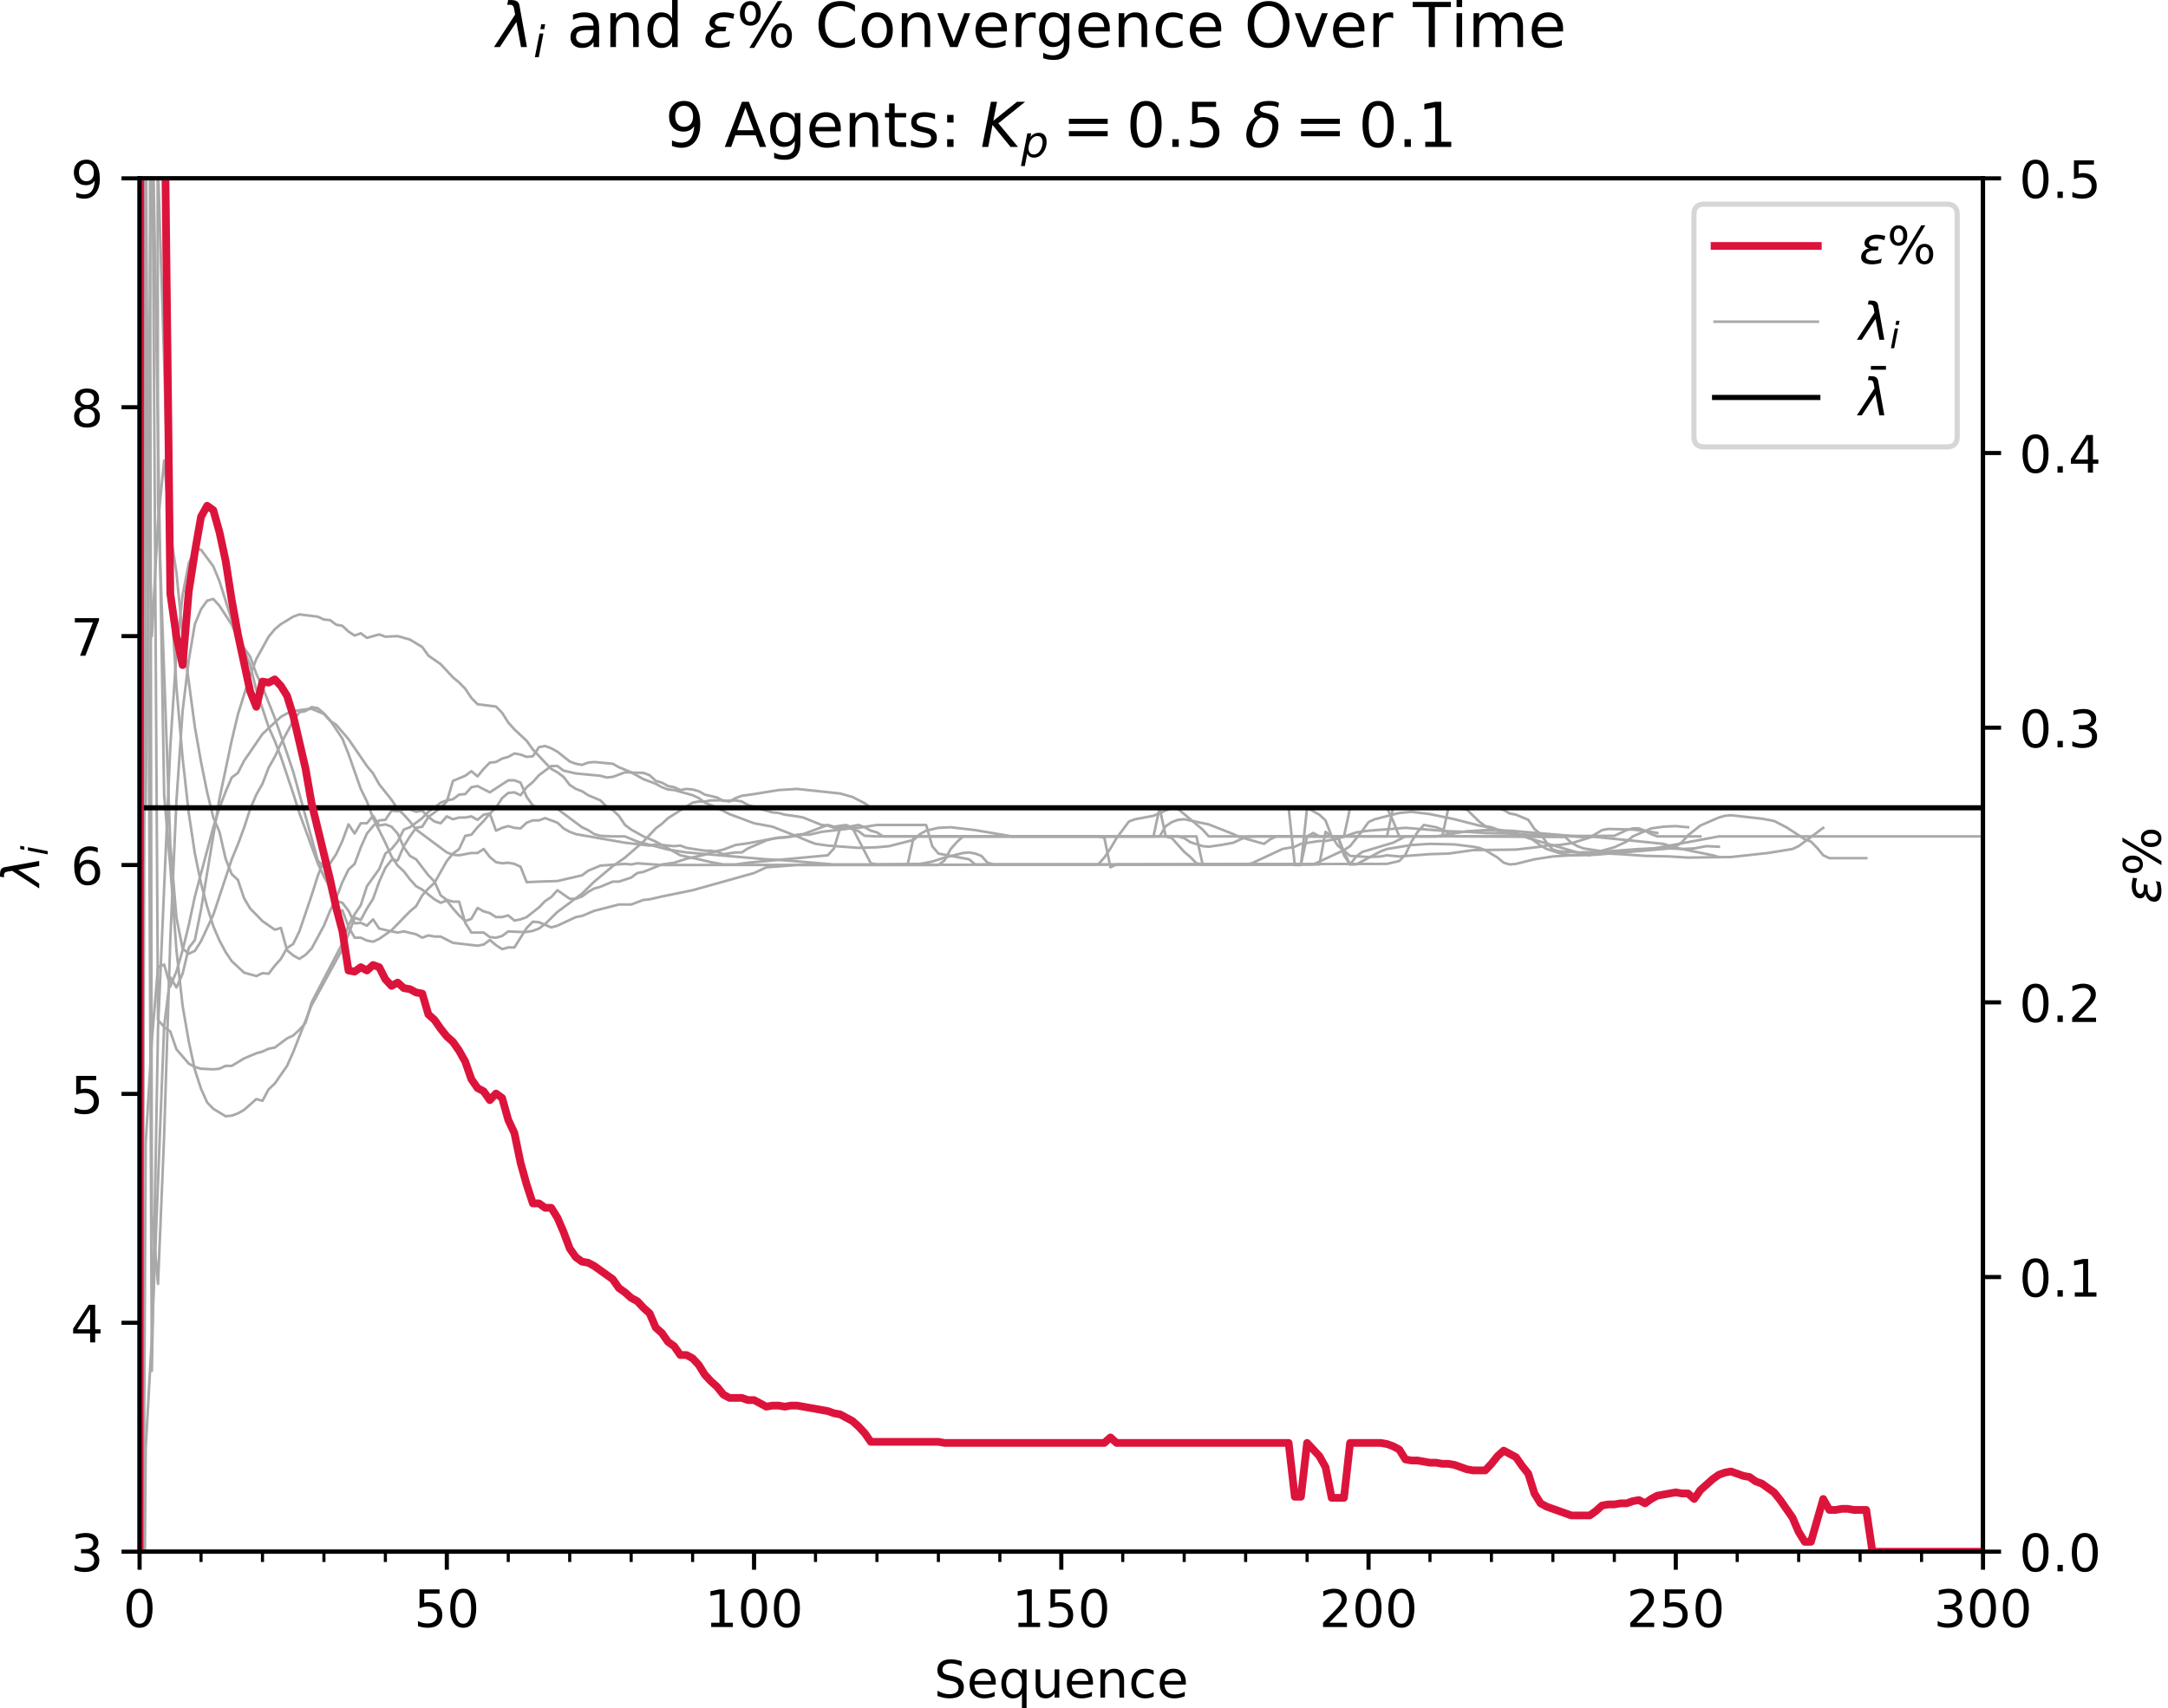 <?xml version="1.0" encoding="utf-8" standalone="no"?>
<!DOCTYPE svg PUBLIC "-//W3C//DTD SVG 1.1//EN"
  "http://www.w3.org/Graphics/SVG/1.1/DTD/svg11.dtd">
<!-- Created with matplotlib (http://matplotlib.org/) -->
<svg height="331pt" version="1.1" viewBox="0 0 420 331" width="420pt" xmlns="http://www.w3.org/2000/svg" xmlns:xlink="http://www.w3.org/1999/xlink">
 <defs>
  <style type="text/css">
*{stroke-linecap:butt;stroke-linejoin:round;}
  </style>
 </defs>
 <g id="figure_1">
  <g id="patch_1">
   <path d="M 0 331.028 
L 420.742 331.028 
L 420.742 0 
L 0 0 
z
" style="fill:#ffffff;"/>
  </g>
  <g id="axes_1">
   <g id="patch_2">
    <path d="M 27.041 300.672 
L 384.161 300.672 
L 384.161 34.56 
L 27.041 34.56 
z
" style="fill:#ffffff;"/>
   </g>
   <g id="matplotlib.axis_1">
    <g id="xtick_1">
     <g id="line2d_1">
      <defs>
       <path d="M 0 0 
L 0 3.5 
" id="mcaa3f95ef7" style="stroke:#000000;stroke-width:0.8;"/>
      </defs>
      <g>
       <use style="stroke:#000000;stroke-width:0.8;" x="27.041" xlink:href="#mcaa3f95ef7" y="300.672"/>
      </g>
     </g>
     <g id="text_1">
      <!-- 0 -->
      <defs>
       <path d="M 31.781 66.406 
Q 24.172 66.406 20.328 58.906 
Q 16.5 51.422 16.5 36.375 
Q 16.5 21.391 20.328 13.891 
Q 24.172 6.391 31.781 6.391 
Q 39.453 6.391 43.281 13.891 
Q 47.125 21.391 47.125 36.375 
Q 47.125 51.422 43.281 58.906 
Q 39.453 66.406 31.781 66.406 
z
M 31.781 74.219 
Q 44.047 74.219 50.516 64.516 
Q 56.984 54.828 56.984 36.375 
Q 56.984 17.969 50.516 8.266 
Q 44.047 -1.422 31.781 -1.422 
Q 19.531 -1.422 13.062 8.266 
Q 6.594 17.969 6.594 36.375 
Q 6.594 54.828 13.062 64.516 
Q 19.531 74.219 31.781 74.219 
z
" id="DejaVuSans-30"/>
      </defs>
      <g transform="translate(23.859 315.27)scale(0.1 -0.1)">
       <use xlink:href="#DejaVuSans-30"/>
      </g>
     </g>
    </g>
    <g id="xtick_2">
     <g id="line2d_2">
      <g>
       <use style="stroke:#000000;stroke-width:0.8;" x="86.561" xlink:href="#mcaa3f95ef7" y="300.672"/>
      </g>
     </g>
     <g id="text_2">
      <!-- 50 -->
      <defs>
       <path d="M 10.797 72.906 
L 49.516 72.906 
L 49.516 64.594 
L 19.828 64.594 
L 19.828 46.734 
Q 21.969 47.469 24.109 47.828 
Q 26.266 48.188 28.422 48.188 
Q 40.625 48.188 47.75 41.5 
Q 54.891 34.812 54.891 23.391 
Q 54.891 11.625 47.562 5.094 
Q 40.234 -1.422 26.906 -1.422 
Q 22.312 -1.422 17.547 -0.641 
Q 12.797 0.141 7.719 1.703 
L 7.719 11.625 
Q 12.109 9.234 16.797 8.062 
Q 21.484 6.891 26.703 6.891 
Q 35.156 6.891 40.078 11.328 
Q 45.016 15.766 45.016 23.391 
Q 45.016 31 40.078 35.438 
Q 35.156 39.891 26.703 39.891 
Q 22.75 39.891 18.812 39.016 
Q 14.891 38.141 10.797 36.281 
z
" id="DejaVuSans-35"/>
      </defs>
      <g transform="translate(80.198 315.27)scale(0.1 -0.1)">
       <use xlink:href="#DejaVuSans-35"/>
       <use x="63.623" xlink:href="#DejaVuSans-30"/>
      </g>
     </g>
    </g>
    <g id="xtick_3">
     <g id="line2d_3">
      <g>
       <use style="stroke:#000000;stroke-width:0.8;" x="146.081" xlink:href="#mcaa3f95ef7" y="300.672"/>
      </g>
     </g>
     <g id="text_3">
      <!-- 100 -->
      <defs>
       <path d="M 12.406 8.297 
L 28.516 8.297 
L 28.516 63.922 
L 10.984 60.406 
L 10.984 69.391 
L 28.422 72.906 
L 38.281 72.906 
L 38.281 8.297 
L 54.391 8.297 
L 54.391 0 
L 12.406 0 
z
" id="DejaVuSans-31"/>
      </defs>
      <g transform="translate(136.537 315.27)scale(0.1 -0.1)">
       <use xlink:href="#DejaVuSans-31"/>
       <use x="63.623" xlink:href="#DejaVuSans-30"/>
       <use x="127.246" xlink:href="#DejaVuSans-30"/>
      </g>
     </g>
    </g>
    <g id="xtick_4">
     <g id="line2d_4">
      <g>
       <use style="stroke:#000000;stroke-width:0.8;" x="205.601" xlink:href="#mcaa3f95ef7" y="300.672"/>
      </g>
     </g>
     <g id="text_4">
      <!-- 150 -->
      <g transform="translate(196.057 315.27)scale(0.1 -0.1)">
       <use xlink:href="#DejaVuSans-31"/>
       <use x="63.623" xlink:href="#DejaVuSans-35"/>
       <use x="127.246" xlink:href="#DejaVuSans-30"/>
      </g>
     </g>
    </g>
    <g id="xtick_5">
     <g id="line2d_5">
      <g>
       <use style="stroke:#000000;stroke-width:0.8;" x="265.121" xlink:href="#mcaa3f95ef7" y="300.672"/>
      </g>
     </g>
     <g id="text_5">
      <!-- 200 -->
      <defs>
       <path d="M 19.188 8.297 
L 53.609 8.297 
L 53.609 0 
L 7.328 0 
L 7.328 8.297 
Q 12.938 14.109 22.625 23.891 
Q 32.328 33.688 34.812 36.531 
Q 39.547 41.844 41.422 45.531 
Q 43.312 49.219 43.312 52.781 
Q 43.312 58.594 39.234 62.25 
Q 35.156 65.922 28.609 65.922 
Q 23.969 65.922 18.812 64.312 
Q 13.672 62.703 7.812 59.422 
L 7.812 69.391 
Q 13.766 71.781 18.938 73 
Q 24.125 74.219 28.422 74.219 
Q 39.75 74.219 46.484 68.547 
Q 53.219 62.891 53.219 53.422 
Q 53.219 48.922 51.531 44.891 
Q 49.859 40.875 45.406 35.406 
Q 44.188 33.984 37.641 27.219 
Q 31.109 20.453 19.188 8.297 
z
" id="DejaVuSans-32"/>
      </defs>
      <g transform="translate(255.577 315.27)scale(0.1 -0.1)">
       <use xlink:href="#DejaVuSans-32"/>
       <use x="63.623" xlink:href="#DejaVuSans-30"/>
       <use x="127.246" xlink:href="#DejaVuSans-30"/>
      </g>
     </g>
    </g>
    <g id="xtick_6">
     <g id="line2d_6">
      <g>
       <use style="stroke:#000000;stroke-width:0.8;" x="324.641" xlink:href="#mcaa3f95ef7" y="300.672"/>
      </g>
     </g>
     <g id="text_6">
      <!-- 250 -->
      <g transform="translate(315.097 315.27)scale(0.1 -0.1)">
       <use xlink:href="#DejaVuSans-32"/>
       <use x="63.623" xlink:href="#DejaVuSans-35"/>
       <use x="127.246" xlink:href="#DejaVuSans-30"/>
      </g>
     </g>
    </g>
    <g id="xtick_7">
     <g id="line2d_7">
      <g>
       <use style="stroke:#000000;stroke-width:0.8;" x="384.161" xlink:href="#mcaa3f95ef7" y="300.672"/>
      </g>
     </g>
     <g id="text_7">
      <!-- 300 -->
      <defs>
       <path d="M 40.578 39.312 
Q 47.656 37.797 51.625 33 
Q 55.609 28.219 55.609 21.188 
Q 55.609 10.406 48.188 4.484 
Q 40.766 -1.422 27.094 -1.422 
Q 22.516 -1.422 17.656 -0.516 
Q 12.797 0.391 7.625 2.203 
L 7.625 11.719 
Q 11.719 9.328 16.594 8.109 
Q 21.484 6.891 26.812 6.891 
Q 36.078 6.891 40.938 10.547 
Q 45.797 14.203 45.797 21.188 
Q 45.797 27.641 41.281 31.266 
Q 36.766 34.906 28.719 34.906 
L 20.219 34.906 
L 20.219 43.016 
L 29.109 43.016 
Q 36.375 43.016 40.234 45.922 
Q 44.094 48.828 44.094 54.297 
Q 44.094 59.906 40.109 62.906 
Q 36.141 65.922 28.719 65.922 
Q 24.656 65.922 20.016 65.031 
Q 15.375 64.156 9.812 62.312 
L 9.812 71.094 
Q 15.438 72.656 20.344 73.438 
Q 25.25 74.219 29.594 74.219 
Q 40.828 74.219 47.359 69.109 
Q 53.906 64.016 53.906 55.328 
Q 53.906 49.266 50.438 45.094 
Q 46.969 40.922 40.578 39.312 
z
" id="DejaVuSans-33"/>
      </defs>
      <g transform="translate(374.617 315.27)scale(0.1 -0.1)">
       <use xlink:href="#DejaVuSans-33"/>
       <use x="63.623" xlink:href="#DejaVuSans-30"/>
       <use x="127.246" xlink:href="#DejaVuSans-30"/>
      </g>
     </g>
    </g>
    <g id="xtick_8">
     <g id="line2d_8">
      <defs>
       <path d="M 0 0 
L 0 2 
" id="m44dc10ec16" style="stroke:#000000;stroke-width:0.6;"/>
      </defs>
      <g>
       <use style="stroke:#000000;stroke-width:0.6;" x="27.041" xlink:href="#m44dc10ec16" y="300.672"/>
      </g>
     </g>
    </g>
    <g id="xtick_9">
     <g id="line2d_9">
      <g>
       <use style="stroke:#000000;stroke-width:0.6;" x="38.945" xlink:href="#m44dc10ec16" y="300.672"/>
      </g>
     </g>
    </g>
    <g id="xtick_10">
     <g id="line2d_10">
      <g>
       <use style="stroke:#000000;stroke-width:0.6;" x="50.849" xlink:href="#m44dc10ec16" y="300.672"/>
      </g>
     </g>
    </g>
    <g id="xtick_11">
     <g id="line2d_11">
      <g>
       <use style="stroke:#000000;stroke-width:0.6;" x="62.753" xlink:href="#m44dc10ec16" y="300.672"/>
      </g>
     </g>
    </g>
    <g id="xtick_12">
     <g id="line2d_12">
      <g>
       <use style="stroke:#000000;stroke-width:0.6;" x="74.657" xlink:href="#m44dc10ec16" y="300.672"/>
      </g>
     </g>
    </g>
    <g id="xtick_13">
     <g id="line2d_13">
      <g>
       <use style="stroke:#000000;stroke-width:0.6;" x="86.561" xlink:href="#m44dc10ec16" y="300.672"/>
      </g>
     </g>
    </g>
    <g id="xtick_14">
     <g id="line2d_14">
      <g>
       <use style="stroke:#000000;stroke-width:0.6;" x="98.465" xlink:href="#m44dc10ec16" y="300.672"/>
      </g>
     </g>
    </g>
    <g id="xtick_15">
     <g id="line2d_15">
      <g>
       <use style="stroke:#000000;stroke-width:0.6;" x="110.369" xlink:href="#m44dc10ec16" y="300.672"/>
      </g>
     </g>
    </g>
    <g id="xtick_16">
     <g id="line2d_16">
      <g>
       <use style="stroke:#000000;stroke-width:0.6;" x="122.273" xlink:href="#m44dc10ec16" y="300.672"/>
      </g>
     </g>
    </g>
    <g id="xtick_17">
     <g id="line2d_17">
      <g>
       <use style="stroke:#000000;stroke-width:0.6;" x="134.177" xlink:href="#m44dc10ec16" y="300.672"/>
      </g>
     </g>
    </g>
    <g id="xtick_18">
     <g id="line2d_18">
      <g>
       <use style="stroke:#000000;stroke-width:0.6;" x="146.081" xlink:href="#m44dc10ec16" y="300.672"/>
      </g>
     </g>
    </g>
    <g id="xtick_19">
     <g id="line2d_19">
      <g>
       <use style="stroke:#000000;stroke-width:0.6;" x="157.985" xlink:href="#m44dc10ec16" y="300.672"/>
      </g>
     </g>
    </g>
    <g id="xtick_20">
     <g id="line2d_20">
      <g>
       <use style="stroke:#000000;stroke-width:0.6;" x="169.889" xlink:href="#m44dc10ec16" y="300.672"/>
      </g>
     </g>
    </g>
    <g id="xtick_21">
     <g id="line2d_21">
      <g>
       <use style="stroke:#000000;stroke-width:0.6;" x="181.793" xlink:href="#m44dc10ec16" y="300.672"/>
      </g>
     </g>
    </g>
    <g id="xtick_22">
     <g id="line2d_22">
      <g>
       <use style="stroke:#000000;stroke-width:0.6;" x="193.697" xlink:href="#m44dc10ec16" y="300.672"/>
      </g>
     </g>
    </g>
    <g id="xtick_23">
     <g id="line2d_23">
      <g>
       <use style="stroke:#000000;stroke-width:0.6;" x="205.601" xlink:href="#m44dc10ec16" y="300.672"/>
      </g>
     </g>
    </g>
    <g id="xtick_24">
     <g id="line2d_24">
      <g>
       <use style="stroke:#000000;stroke-width:0.6;" x="217.505" xlink:href="#m44dc10ec16" y="300.672"/>
      </g>
     </g>
    </g>
    <g id="xtick_25">
     <g id="line2d_25">
      <g>
       <use style="stroke:#000000;stroke-width:0.6;" x="229.409" xlink:href="#m44dc10ec16" y="300.672"/>
      </g>
     </g>
    </g>
    <g id="xtick_26">
     <g id="line2d_26">
      <g>
       <use style="stroke:#000000;stroke-width:0.6;" x="241.313" xlink:href="#m44dc10ec16" y="300.672"/>
      </g>
     </g>
    </g>
    <g id="xtick_27">
     <g id="line2d_27">
      <g>
       <use style="stroke:#000000;stroke-width:0.6;" x="253.217" xlink:href="#m44dc10ec16" y="300.672"/>
      </g>
     </g>
    </g>
    <g id="xtick_28">
     <g id="line2d_28">
      <g>
       <use style="stroke:#000000;stroke-width:0.6;" x="265.121" xlink:href="#m44dc10ec16" y="300.672"/>
      </g>
     </g>
    </g>
    <g id="xtick_29">
     <g id="line2d_29">
      <g>
       <use style="stroke:#000000;stroke-width:0.6;" x="277.025" xlink:href="#m44dc10ec16" y="300.672"/>
      </g>
     </g>
    </g>
    <g id="xtick_30">
     <g id="line2d_30">
      <g>
       <use style="stroke:#000000;stroke-width:0.6;" x="288.929" xlink:href="#m44dc10ec16" y="300.672"/>
      </g>
     </g>
    </g>
    <g id="xtick_31">
     <g id="line2d_31">
      <g>
       <use style="stroke:#000000;stroke-width:0.6;" x="300.833" xlink:href="#m44dc10ec16" y="300.672"/>
      </g>
     </g>
    </g>
    <g id="xtick_32">
     <g id="line2d_32">
      <g>
       <use style="stroke:#000000;stroke-width:0.6;" x="312.737" xlink:href="#m44dc10ec16" y="300.672"/>
      </g>
     </g>
    </g>
    <g id="xtick_33">
     <g id="line2d_33">
      <g>
       <use style="stroke:#000000;stroke-width:0.6;" x="324.641" xlink:href="#m44dc10ec16" y="300.672"/>
      </g>
     </g>
    </g>
    <g id="xtick_34">
     <g id="line2d_34">
      <g>
       <use style="stroke:#000000;stroke-width:0.6;" x="336.545" xlink:href="#m44dc10ec16" y="300.672"/>
      </g>
     </g>
    </g>
    <g id="xtick_35">
     <g id="line2d_35">
      <g>
       <use style="stroke:#000000;stroke-width:0.6;" x="348.449" xlink:href="#m44dc10ec16" y="300.672"/>
      </g>
     </g>
    </g>
    <g id="xtick_36">
     <g id="line2d_36">
      <g>
       <use style="stroke:#000000;stroke-width:0.6;" x="360.353" xlink:href="#m44dc10ec16" y="300.672"/>
      </g>
     </g>
    </g>
    <g id="xtick_37">
     <g id="line2d_37">
      <g>
       <use style="stroke:#000000;stroke-width:0.6;" x="372.257" xlink:href="#m44dc10ec16" y="300.672"/>
      </g>
     </g>
    </g>
    <g id="xtick_38">
     <g id="line2d_38">
      <g>
       <use style="stroke:#000000;stroke-width:0.6;" x="384.161" xlink:href="#m44dc10ec16" y="300.672"/>
      </g>
     </g>
    </g>
    <g id="text_8">
     <!-- Sequence -->
     <defs>
      <path d="M 53.516 70.516 
L 53.516 60.891 
Q 47.906 63.578 42.922 64.891 
Q 37.938 66.219 33.297 66.219 
Q 25.25 66.219 20.875 63.094 
Q 16.5 59.969 16.5 54.203 
Q 16.5 49.359 19.406 46.891 
Q 22.312 44.438 30.422 42.922 
L 36.375 41.703 
Q 47.406 39.594 52.656 34.297 
Q 57.906 29 57.906 20.125 
Q 57.906 9.516 50.797 4.047 
Q 43.703 -1.422 29.984 -1.422 
Q 24.812 -1.422 18.969 -0.25 
Q 13.141 0.922 6.891 3.219 
L 6.891 13.375 
Q 12.891 10.016 18.656 8.297 
Q 24.422 6.594 29.984 6.594 
Q 38.422 6.594 43.016 9.906 
Q 47.609 13.234 47.609 19.391 
Q 47.609 24.75 44.312 27.781 
Q 41.016 30.812 33.5 32.328 
L 27.484 33.5 
Q 16.453 35.688 11.516 40.375 
Q 6.594 45.062 6.594 53.422 
Q 6.594 63.094 13.406 68.656 
Q 20.219 74.219 32.172 74.219 
Q 37.312 74.219 42.625 73.281 
Q 47.953 72.359 53.516 70.516 
z
" id="DejaVuSans-53"/>
      <path d="M 56.203 29.594 
L 56.203 25.203 
L 14.891 25.203 
Q 15.484 15.922 20.484 11.062 
Q 25.484 6.203 34.422 6.203 
Q 39.594 6.203 44.453 7.469 
Q 49.312 8.734 54.109 11.281 
L 54.109 2.781 
Q 49.266 0.734 44.188 -0.344 
Q 39.109 -1.422 33.891 -1.422 
Q 20.797 -1.422 13.156 6.188 
Q 5.516 13.812 5.516 26.812 
Q 5.516 40.234 12.766 48.109 
Q 20.016 56 32.328 56 
Q 43.359 56 49.781 48.891 
Q 56.203 41.797 56.203 29.594 
z
M 47.219 32.234 
Q 47.125 39.594 43.094 43.984 
Q 39.062 48.391 32.422 48.391 
Q 24.906 48.391 20.391 44.141 
Q 15.875 39.891 15.188 32.172 
z
" id="DejaVuSans-65"/>
      <path d="M 14.797 27.297 
Q 14.797 17.391 18.875 11.75 
Q 22.953 6.109 30.078 6.109 
Q 37.203 6.109 41.297 11.75 
Q 45.406 17.391 45.406 27.297 
Q 45.406 37.203 41.297 42.844 
Q 37.203 48.484 30.078 48.484 
Q 22.953 48.484 18.875 42.844 
Q 14.797 37.203 14.797 27.297 
z
M 45.406 8.203 
Q 42.578 3.328 38.25 0.953 
Q 33.938 -1.422 27.875 -1.422 
Q 17.969 -1.422 11.734 6.484 
Q 5.516 14.406 5.516 27.297 
Q 5.516 40.188 11.734 48.094 
Q 17.969 56 27.875 56 
Q 33.938 56 38.25 53.625 
Q 42.578 51.266 45.406 46.391 
L 45.406 54.688 
L 54.391 54.688 
L 54.391 -20.797 
L 45.406 -20.797 
z
" id="DejaVuSans-71"/>
      <path d="M 8.5 21.578 
L 8.5 54.688 
L 17.484 54.688 
L 17.484 21.922 
Q 17.484 14.156 20.5 10.266 
Q 23.531 6.391 29.594 6.391 
Q 36.859 6.391 41.078 11.031 
Q 45.312 15.672 45.312 23.688 
L 45.312 54.688 
L 54.297 54.688 
L 54.297 0 
L 45.312 0 
L 45.312 8.406 
Q 42.047 3.422 37.719 1 
Q 33.406 -1.422 27.688 -1.422 
Q 18.266 -1.422 13.375 4.438 
Q 8.5 10.297 8.5 21.578 
z
M 31.109 56 
z
" id="DejaVuSans-75"/>
      <path d="M 54.891 33.016 
L 54.891 0 
L 45.906 0 
L 45.906 32.719 
Q 45.906 40.484 42.875 44.328 
Q 39.844 48.188 33.797 48.188 
Q 26.516 48.188 22.312 43.547 
Q 18.109 38.922 18.109 30.906 
L 18.109 0 
L 9.078 0 
L 9.078 54.688 
L 18.109 54.688 
L 18.109 46.188 
Q 21.344 51.125 25.703 53.562 
Q 30.078 56 35.797 56 
Q 45.219 56 50.047 50.172 
Q 54.891 44.344 54.891 33.016 
z
" id="DejaVuSans-6e"/>
      <path d="M 48.781 52.594 
L 48.781 44.188 
Q 44.969 46.297 41.141 47.344 
Q 37.312 48.391 33.406 48.391 
Q 24.656 48.391 19.812 42.844 
Q 14.984 37.312 14.984 27.297 
Q 14.984 17.281 19.812 11.734 
Q 24.656 6.203 33.406 6.203 
Q 37.312 6.203 41.141 7.25 
Q 44.969 8.297 48.781 10.406 
L 48.781 2.094 
Q 45.016 0.344 40.984 -0.531 
Q 36.969 -1.422 32.422 -1.422 
Q 20.062 -1.422 12.781 6.344 
Q 5.516 14.109 5.516 27.297 
Q 5.516 40.672 12.859 48.328 
Q 20.219 56 33.016 56 
Q 37.156 56 41.109 55.141 
Q 45.062 54.297 48.781 52.594 
z
" id="DejaVuSans-63"/>
     </defs>
     <g transform="translate(180.936 328.949)scale(0.1 -0.1)">
      <use xlink:href="#DejaVuSans-53"/>
      <use x="63.477" xlink:href="#DejaVuSans-65"/>
      <use x="125" xlink:href="#DejaVuSans-71"/>
      <use x="188.477" xlink:href="#DejaVuSans-75"/>
      <use x="251.855" xlink:href="#DejaVuSans-65"/>
      <use x="313.379" xlink:href="#DejaVuSans-6e"/>
      <use x="376.758" xlink:href="#DejaVuSans-63"/>
      <use x="431.738" xlink:href="#DejaVuSans-65"/>
     </g>
    </g>
   </g>
   <g id="matplotlib.axis_2">
    <g id="ytick_1">
     <g id="line2d_39">
      <defs>
       <path d="M 0 0 
L -3.5 0 
" id="mfdd4ed102e" style="stroke:#000000;stroke-width:0.8;"/>
      </defs>
      <g>
       <use style="stroke:#000000;stroke-width:0.8;" x="27.041" xlink:href="#mfdd4ed102e" y="300.672"/>
      </g>
     </g>
     <g id="text_9">
      <!-- 3 -->
      <g transform="translate(13.678 304.471)scale(0.1 -0.1)">
       <use xlink:href="#DejaVuSans-33"/>
      </g>
     </g>
    </g>
    <g id="ytick_2">
     <g id="line2d_40">
      <g>
       <use style="stroke:#000000;stroke-width:0.8;" x="27.041" xlink:href="#mfdd4ed102e" y="256.32"/>
      </g>
     </g>
     <g id="text_10">
      <!-- 4 -->
      <defs>
       <path d="M 37.797 64.312 
L 12.891 25.391 
L 37.797 25.391 
z
M 35.203 72.906 
L 47.609 72.906 
L 47.609 25.391 
L 58.016 25.391 
L 58.016 17.188 
L 47.609 17.188 
L 47.609 0 
L 37.797 0 
L 37.797 17.188 
L 4.891 17.188 
L 4.891 26.703 
z
" id="DejaVuSans-34"/>
      </defs>
      <g transform="translate(13.678 260.119)scale(0.1 -0.1)">
       <use xlink:href="#DejaVuSans-34"/>
      </g>
     </g>
    </g>
    <g id="ytick_3">
     <g id="line2d_41">
      <g>
       <use style="stroke:#000000;stroke-width:0.8;" x="27.041" xlink:href="#mfdd4ed102e" y="211.968"/>
      </g>
     </g>
     <g id="text_11">
      <!-- 5 -->
      <g transform="translate(13.678 215.767)scale(0.1 -0.1)">
       <use xlink:href="#DejaVuSans-35"/>
      </g>
     </g>
    </g>
    <g id="ytick_4">
     <g id="line2d_42">
      <g>
       <use style="stroke:#000000;stroke-width:0.8;" x="27.041" xlink:href="#mfdd4ed102e" y="167.616"/>
      </g>
     </g>
     <g id="text_12">
      <!-- 6 -->
      <defs>
       <path d="M 33.016 40.375 
Q 26.375 40.375 22.484 35.828 
Q 18.609 31.297 18.609 23.391 
Q 18.609 15.531 22.484 10.953 
Q 26.375 6.391 33.016 6.391 
Q 39.656 6.391 43.531 10.953 
Q 47.406 15.531 47.406 23.391 
Q 47.406 31.297 43.531 35.828 
Q 39.656 40.375 33.016 40.375 
z
M 52.594 71.297 
L 52.594 62.312 
Q 48.875 64.062 45.094 64.984 
Q 41.312 65.922 37.594 65.922 
Q 27.828 65.922 22.672 59.328 
Q 17.531 52.734 16.797 39.406 
Q 19.672 43.656 24.016 45.922 
Q 28.375 48.188 33.594 48.188 
Q 44.578 48.188 50.953 41.516 
Q 57.328 34.859 57.328 23.391 
Q 57.328 12.156 50.688 5.359 
Q 44.047 -1.422 33.016 -1.422 
Q 20.359 -1.422 13.672 8.266 
Q 6.984 17.969 6.984 36.375 
Q 6.984 53.656 15.188 63.938 
Q 23.391 74.219 37.203 74.219 
Q 40.922 74.219 44.703 73.484 
Q 48.484 72.75 52.594 71.297 
z
" id="DejaVuSans-36"/>
      </defs>
      <g transform="translate(13.678 171.415)scale(0.1 -0.1)">
       <use xlink:href="#DejaVuSans-36"/>
      </g>
     </g>
    </g>
    <g id="ytick_5">
     <g id="line2d_43">
      <g>
       <use style="stroke:#000000;stroke-width:0.8;" x="27.041" xlink:href="#mfdd4ed102e" y="123.264"/>
      </g>
     </g>
     <g id="text_13">
      <!-- 7 -->
      <defs>
       <path d="M 8.203 72.906 
L 55.078 72.906 
L 55.078 68.703 
L 28.609 0 
L 18.312 0 
L 43.219 64.594 
L 8.203 64.594 
z
" id="DejaVuSans-37"/>
      </defs>
      <g transform="translate(13.678 127.063)scale(0.1 -0.1)">
       <use xlink:href="#DejaVuSans-37"/>
      </g>
     </g>
    </g>
    <g id="ytick_6">
     <g id="line2d_44">
      <g>
       <use style="stroke:#000000;stroke-width:0.8;" x="27.041" xlink:href="#mfdd4ed102e" y="78.912"/>
      </g>
     </g>
     <g id="text_14">
      <!-- 8 -->
      <defs>
       <path d="M 31.781 34.625 
Q 24.75 34.625 20.719 30.859 
Q 16.703 27.094 16.703 20.516 
Q 16.703 13.922 20.719 10.156 
Q 24.75 6.391 31.781 6.391 
Q 38.812 6.391 42.859 10.172 
Q 46.922 13.969 46.922 20.516 
Q 46.922 27.094 42.891 30.859 
Q 38.875 34.625 31.781 34.625 
z
M 21.922 38.812 
Q 15.578 40.375 12.031 44.719 
Q 8.5 49.078 8.5 55.328 
Q 8.5 64.062 14.719 69.141 
Q 20.953 74.219 31.781 74.219 
Q 42.672 74.219 48.875 69.141 
Q 55.078 64.062 55.078 55.328 
Q 55.078 49.078 51.531 44.719 
Q 48 40.375 41.703 38.812 
Q 48.828 37.156 52.797 32.312 
Q 56.781 27.484 56.781 20.516 
Q 56.781 9.906 50.312 4.234 
Q 43.844 -1.422 31.781 -1.422 
Q 19.734 -1.422 13.25 4.234 
Q 6.781 9.906 6.781 20.516 
Q 6.781 27.484 10.781 32.312 
Q 14.797 37.156 21.922 38.812 
z
M 18.312 54.391 
Q 18.312 48.734 21.844 45.562 
Q 25.391 42.391 31.781 42.391 
Q 38.141 42.391 41.719 45.562 
Q 45.312 48.734 45.312 54.391 
Q 45.312 60.062 41.719 63.234 
Q 38.141 66.406 31.781 66.406 
Q 25.391 66.406 21.844 63.234 
Q 18.312 60.062 18.312 54.391 
z
" id="DejaVuSans-38"/>
      </defs>
      <g transform="translate(13.678 82.711)scale(0.1 -0.1)">
       <use xlink:href="#DejaVuSans-38"/>
      </g>
     </g>
    </g>
    <g id="ytick_7">
     <g id="line2d_45">
      <g>
       <use style="stroke:#000000;stroke-width:0.8;" x="27.041" xlink:href="#mfdd4ed102e" y="34.56"/>
      </g>
     </g>
     <g id="text_15">
      <!-- 9 -->
      <defs>
       <path d="M 10.984 1.516 
L 10.984 10.5 
Q 14.703 8.734 18.5 7.812 
Q 22.312 6.891 25.984 6.891 
Q 35.75 6.891 40.891 13.453 
Q 46.047 20.016 46.781 33.406 
Q 43.953 29.203 39.594 26.953 
Q 35.25 24.703 29.984 24.703 
Q 19.047 24.703 12.672 31.312 
Q 6.297 37.938 6.297 49.422 
Q 6.297 60.641 12.938 67.422 
Q 19.578 74.219 30.609 74.219 
Q 43.266 74.219 49.922 64.516 
Q 56.594 54.828 56.594 36.375 
Q 56.594 19.141 48.406 8.859 
Q 40.234 -1.422 26.422 -1.422 
Q 22.703 -1.422 18.891 -0.688 
Q 15.094 0.047 10.984 1.516 
z
M 30.609 32.422 
Q 37.25 32.422 41.125 36.953 
Q 45.016 41.5 45.016 49.422 
Q 45.016 57.281 41.125 61.844 
Q 37.25 66.406 30.609 66.406 
Q 23.969 66.406 20.094 61.844 
Q 16.219 57.281 16.219 49.422 
Q 16.219 41.5 20.094 36.953 
Q 23.969 32.422 30.609 32.422 
z
" id="DejaVuSans-39"/>
      </defs>
      <g transform="translate(13.678 38.359)scale(0.1 -0.1)">
       <use xlink:href="#DejaVuSans-39"/>
      </g>
     </g>
    </g>
    <g id="text_16">
     <!-- $\lambda_i$ -->
     <defs>
      <path d="M 36.719 67.438 
L 48.828 0 
L 39.312 0 
L 31.844 40.438 
L 5.125 0 
L -4.391 0 
L 29.734 52.438 
L 28.031 62.109 
Q 26.953 68.266 21.734 68.266 
L 17.047 68.266 
L 18.5 75.984 
L 24.219 75.875 
Q 35.203 75.734 36.719 67.438 
z
" id="DejaVuSans-Oblique-3bb"/>
      <path d="M 18.312 75.984 
L 27.297 75.984 
L 25.094 64.594 
L 16.109 64.594 
z
M 14.203 54.688 
L 23.188 54.688 
L 12.5 0 
L 3.516 0 
z
" id="DejaVuSans-Oblique-69"/>
     </defs>
     <g transform="translate(7.598 171.716)rotate(-90)scale(0.1 -0.1)">
      <use transform="translate(0 0.016)" xlink:href="#DejaVuSans-Oblique-3bb"/>
      <use transform="translate(59.18 -16.391)scale(0.7)" xlink:href="#DejaVuSans-Oblique-69"/>
     </g>
    </g>
   </g>
   <g id="line2d_46">
    <path clip-path="url(#p37bb90b0ca)" d="M 27.182 332.028 
L 27.646 -1 
M 28.993 -1 
L 29.421 235.253 
L 30.612 248.78 
L 31.802 219.951 
L 32.993 182.03 
L 34.183 155.197 
L 35.373 137.789 
L 36.564 127.921 
L 37.754 120.935 
L 38.945 118.053 
L 40.135 116.389 
L 41.325 116.057 
L 42.516 117.387 
L 44.897 121.046 
L 46.087 123.818 
L 48.468 127.256 
L 49.658 130.582 
L 50.849 133.132 
L 53.229 139.12 
L 55.61 145.994 
L 56.801 149.543 
L 61.562 166.729 
L 62.753 168.06 
L 63.943 172.938 
L 65.133 177.263 
L 66.324 176.376 
L 67.514 179.591 
L 68.705 181.698 
L 69.895 181.698 
L 71.085 182.252 
L 72.276 182.474 
L 73.466 181.92 
L 75.847 180.256 
L 79.418 176.597 
L 80.609 175.599 
L 81.799 173.493 
L 82.989 172.162 
L 84.18 171.053 
L 86.561 166.84 
L 87.751 165.398 
L 88.941 164.511 
L 90.132 161.961 
L 91.322 161.739 
L 92.513 160.298 
L 93.703 159.078 
L 94.893 157.637 
L 96.084 156.528 
L 97.274 154.643 
L 98.465 153.645 
L 99.655 153.534 
L 100.845 154.089 
L 102.036 152.536 
L 103.226 151.538 
L 104.417 150.208 
L 106.797 148.434 
L 107.988 148.434 
L 109.178 149.321 
L 111.559 149.875 
L 116.321 150.319 
L 117.511 150.651 
L 118.701 150.54 
L 121.082 149.653 
L 124.653 149.764 
L 125.844 150.208 
L 127.034 151.317 
L 128.225 151.649 
L 129.415 152.315 
L 130.605 152.536 
L 131.796 153.091 
L 132.986 152.869 
L 134.177 152.98 
L 135.367 153.312 
L 136.557 153.978 
L 138.938 154.532 
L 140.129 155.197 
L 142.509 155.087 
L 143.7 155.308 
L 144.89 155.974 
L 147.271 156.75 
L 149.652 157.415 
L 150.842 157.526 
L 152.033 157.859 
L 154.413 158.191 
L 155.604 158.413 
L 159.175 159.854 
L 160.365 159.965 
L 161.556 160.409 
L 163.937 160.298 
L 166.317 159.854 
L 167.508 160.298 
L 168.698 160.963 
L 169.889 161.296 
L 171.079 162.072 
L 224.647 162.072 
L 225.837 160.076 
L 227.028 159.3 
L 228.218 158.856 
L 229.409 158.746 
L 234.17 159.744 
L 238.932 161.628 
L 240.122 162.183 
L 244.884 163.513 
L 246.074 162.626 
L 247.265 162.072 
L 259.169 162.072 
L 260.359 165.066 
L 261.549 167.505 
L 262.74 165.953 
L 263.93 165.066 
L 269.882 163.292 
L 272.263 162.072 
L 278.215 162.072 
L 284.167 161.074 
L 287.738 160.852 
L 292.5 160.963 
L 305.594 162.072 
L 309.165 162.183 
L 322.26 163.513 
L 324.641 164.29 
L 325.831 164.511 
L 328.212 164.4 
L 330.593 163.957 
L 332.973 164.068 
L 332.973 164.068 
" style="fill:none;stroke:#a9a9a9;stroke-linecap:square;stroke-width:0.5;"/>
   </g>
   <g id="line2d_47">
    <path clip-path="url(#p37bb90b0ca)" d="M 27.148 332.028 
L 27.5 -1 
M 29.395 -1 
L 29.421 14.602 
L 31.802 154.089 
L 32.993 167.949 
L 34.183 184.137 
L 35.373 194.892 
L 36.564 201.767 
L 37.754 207.311 
L 38.945 210.97 
L 40.135 213.631 
L 41.325 214.851 
L 43.706 216.292 
L 44.897 216.181 
L 46.087 215.738 
L 47.277 215.073 
L 49.658 212.966 
L 50.849 213.299 
L 52.039 211.081 
L 53.229 209.972 
L 55.61 206.535 
L 56.801 203.874 
L 60.372 194.782 
L 66.324 183.915 
L 67.514 181.032 
L 68.705 177.817 
L 69.895 178.26 
L 71.085 176.043 
L 72.276 174.158 
L 73.466 170.832 
L 74.657 168.17 
L 75.847 166.618 
L 77.037 166.729 
L 78.228 163.957 
L 79.418 162.072 
L 80.609 160.409 
L 81.799 160.187 
L 82.989 158.302 
L 85.37 156.528 
L 86.561 155.308 
L 87.751 151.317 
L 90.132 150.319 
L 91.322 149.432 
L 92.513 150.43 
L 93.703 148.988 
L 94.893 147.768 
L 96.084 147.658 
L 97.274 146.992 
L 98.465 146.66 
L 99.655 145.994 
L 100.845 146.216 
L 102.036 146.66 
L 103.226 146.549 
L 104.417 144.775 
L 105.607 144.553 
L 106.797 144.996 
L 107.988 145.662 
L 110.369 147.547 
L 111.559 147.99 
L 112.749 148.212 
L 113.94 147.768 
L 115.13 147.658 
L 118.701 147.99 
L 119.892 148.656 
L 122.273 149.653 
L 124.653 150.984 
L 127.034 151.871 
L 128.225 152.536 
L 129.415 152.98 
L 130.605 153.091 
L 134.177 154.089 
L 135.367 154.643 
L 136.557 155.53 
L 138.938 156.528 
L 141.319 157.748 
L 146.081 159.522 
L 149.652 160.187 
L 154.413 162.072 
L 156.794 163.07 
L 157.985 163.513 
L 160.365 163.846 
L 166.317 164.29 
L 169.889 164.179 
L 172.269 163.957 
L 177.031 162.737 
L 178.221 161.628 
L 179.412 160.963 
L 181.793 160.409 
L 184.173 160.298 
L 188.935 160.852 
L 196.077 162.072 
L 223.457 162.072 
L 224.647 156.528 
L 227.028 156.528 
L 228.218 156.75 
L 232.98 160.741 
L 234.17 162.072 
L 268.692 162.072 
L 269.882 156.528 
L 282.977 156.639 
L 284.167 156.861 
L 286.548 159.189 
L 287.738 160.076 
L 288.929 160.298 
L 290.119 160.741 
L 293.69 161.407 
L 296.071 162.405 
L 305.594 165.177 
L 306.785 165.62 
L 307.975 165.731 
L 309.165 165.177 
L 310.356 165.177 
L 311.546 165.398 
L 313.927 165.509 
L 318.689 165.842 
L 323.45 165.953 
L 327.021 166.175 
L 335.354 166.064 
L 342.497 165.288 
L 347.258 164.511 
L 348.449 163.957 
L 353.21 160.409 
L 353.21 160.409 
" style="fill:none;stroke:#a9a9a9;stroke-linecap:square;stroke-width:0.5;"/>
   </g>
   <g id="line2d_48">
    <path clip-path="url(#p37bb90b0ca)" d="M 28.231 156.861 
L 29.421 7.616 
L 30.612 197.664 
L 31.802 198.995 
L 32.993 199.882 
L 34.183 203.319 
L 36.564 206.091 
L 37.754 206.757 
L 38.945 207.089 
L 41.325 207.2 
L 42.516 207.089 
L 43.706 206.535 
L 44.897 206.535 
L 47.277 205.093 
L 49.658 204.096 
L 50.849 203.763 
L 52.039 203.208 
L 53.229 202.987 
L 55.61 201.213 
L 56.801 200.658 
L 57.991 199.549 
L 59.181 198.219 
L 60.372 194.227 
L 66.324 182.807 
L 67.514 179.258 
L 68.705 177.152 
L 69.895 175.378 
L 71.085 171.719 
L 73.466 168.392 
L 74.657 165.398 
L 75.847 164.511 
L 77.037 163.07 
L 78.228 160.741 
L 79.418 160.298 
L 81.799 158.524 
L 82.989 157.304 
L 84.18 156.528 
L 85.37 155.53 
L 86.561 155.087 
L 87.751 154.865 
L 88.941 153.978 
L 90.132 153.867 
L 91.322 152.536 
L 92.513 152.315 
L 94.893 153.534 
L 98.465 151.206 
L 99.655 151.206 
L 100.845 151.649 
L 102.036 154.421 
L 103.226 156.084 
L 104.417 156.639 
L 107.988 156.75 
L 112.749 160.298 
L 113.94 160.852 
L 115.13 161.628 
L 116.321 161.961 
L 118.701 162.072 
L 121.082 162.072 
L 123.463 163.07 
L 129.415 164.622 
L 132.986 165.177 
L 148.461 166.507 
L 150.842 166.618 
L 161.556 167.505 
L 175.841 167.505 
L 177.031 162.072 
L 225.837 162.072 
L 227.028 162.405 
L 229.409 165.066 
L 230.599 166.064 
L 231.789 167.283 
L 232.98 167.505 
L 241.313 167.505 
L 242.503 167.283 
L 248.455 164.511 
L 250.836 164.068 
L 252.026 163.513 
L 255.597 162.959 
L 256.788 162.959 
L 259.169 162.516 
L 262.74 161.296 
L 265.121 160.963 
L 272.263 160.409 
L 280.596 161.074 
L 284.167 161.185 
L 287.738 161.407 
L 292.5 161.518 
L 296.071 161.739 
L 300.833 161.85 
L 304.404 162.072 
L 306.785 162.183 
L 306.785 162.183 
" style="fill:none;stroke:#a9a9a9;stroke-linecap:square;stroke-width:0.5;"/>
   </g>
   <g id="line2d_49">
    <path clip-path="url(#p37bb90b0ca)" d="M 27.133 332.028 
L 27.435 -1 
M 30.497 -1 
L 30.612 97.429 
L 32.993 163.735 
L 34.183 177.817 
L 35.373 183.804 
L 36.564 184.802 
L 37.754 184.248 
L 38.945 182.363 
L 41.325 177.263 
L 44.897 166.507 
L 46.087 163.624 
L 47.277 160.409 
L 48.468 156.75 
L 49.658 153.978 
L 50.849 151.871 
L 52.039 148.766 
L 53.229 146.66 
L 54.42 144.109 
L 56.801 139.674 
L 57.991 138.011 
L 59.181 137.789 
L 60.372 137.013 
L 61.562 137.235 
L 62.753 138.233 
L 63.943 139.563 
L 66.324 143.112 
L 67.514 146.105 
L 69.895 152.869 
L 71.085 155.308 
L 72.276 158.524 
L 74.657 163.292 
L 75.847 165.953 
L 77.037 167.727 
L 78.228 168.836 
L 79.418 170.388 
L 80.609 171.719 
L 81.799 172.384 
L 84.18 174.269 
L 85.37 174.934 
L 86.561 174.491 
L 87.751 176.043 
L 88.941 177.373 
L 90.132 178.482 
L 91.322 178.039 
L 92.513 175.932 
L 93.703 176.597 
L 94.893 176.93 
L 96.084 177.706 
L 97.274 177.706 
L 98.465 177.373 
L 99.655 178.371 
L 100.845 178.15 
L 102.036 177.706 
L 104.417 175.821 
L 105.607 174.601 
L 106.797 173.825 
L 107.988 172.495 
L 110.369 174.158 
L 111.559 174.158 
L 112.749 173.714 
L 113.94 172.827 
L 115.13 172.162 
L 116.321 171.829 
L 118.701 170.832 
L 119.892 170.832 
L 122.273 170.055 
L 123.463 169.168 
L 124.653 168.947 
L 128.225 167.505 
L 130.605 167.172 
L 132.986 166.396 
L 136.557 165.62 
L 137.748 165.177 
L 140.129 164.622 
L 142.509 163.735 
L 144.89 163.403 
L 150.842 162.294 
L 152.033 162.294 
L 155.604 161.739 
L 156.794 161.739 
L 159.175 161.185 
L 163.937 160.631 
L 165.127 160.409 
L 166.317 160.409 
L 169.889 159.854 
L 179.412 159.854 
L 180.602 163.957 
L 181.793 165.398 
L 187.745 166.507 
L 188.935 167.505 
L 255.597 167.505 
L 256.788 161.185 
L 257.978 162.072 
L 279.405 162.072 
L 280.596 156.528 
L 290.119 156.528 
L 291.309 156.972 
L 292.5 157.637 
L 293.69 157.859 
L 296.071 158.856 
L 297.261 160.631 
L 298.452 161.628 
L 299.642 163.292 
L 300.833 164.622 
L 302.023 164.955 
L 305.594 165.177 
L 310.356 165.066 
L 317.498 164.511 
L 321.069 164.4 
L 324.641 164.068 
L 325.831 163.181 
L 327.021 161.85 
L 329.402 159.965 
L 332.973 158.413 
L 334.164 158.08 
L 335.354 157.969 
L 341.306 158.635 
L 343.687 159.078 
L 346.068 160.298 
L 349.639 162.626 
L 350.829 163.07 
L 352.02 164.29 
L 353.21 165.731 
L 354.401 166.285 
L 361.543 166.285 
L 361.543 166.285 
" style="fill:none;stroke:#a9a9a9;stroke-linecap:square;stroke-width:0.5;"/>
   </g>
   <g id="line2d_50">
    <path clip-path="url(#p37bb90b0ca)" d="M 27.381 332.028 
L 28.231 77.803 
L 29.421 123.264 
L 30.612 101.088 
L 31.802 89.224 
L 32.993 103.195 
L 34.183 110.956 
L 35.373 123.153 
L 37.754 140.894 
L 38.945 147.658 
L 40.135 153.534 
L 41.325 158.413 
L 42.516 161.185 
L 43.706 166.396 
L 44.897 169.39 
L 46.087 170.499 
L 47.277 174.047 
L 48.468 176.043 
L 50.849 178.482 
L 53.229 180.145 
L 54.42 179.813 
L 55.61 184.137 
L 56.801 185.135 
L 57.991 185.8 
L 59.181 185.024 
L 60.372 183.804 
L 62.753 179.369 
L 63.943 176.486 
L 65.133 174.047 
L 66.324 170.942 
L 67.514 168.503 
L 68.705 167.394 
L 69.895 164.179 
L 71.085 161.518 
L 72.276 160.076 
L 73.466 158.967 
L 74.657 158.856 
L 75.847 157.082 
L 77.037 157.193 
L 78.228 156.861 
L 79.418 156.861 
L 80.609 157.304 
L 81.799 157.082 
L 82.989 158.302 
L 84.18 159.189 
L 85.37 159.522 
L 86.561 158.191 
L 87.751 158.746 
L 88.941 158.413 
L 90.132 158.413 
L 91.322 158.191 
L 92.513 158.856 
L 93.703 157.859 
L 94.893 157.637 
L 96.084 160.963 
L 97.274 160.409 
L 98.465 160.076 
L 99.655 160.409 
L 100.845 160.52 
L 102.036 159.411 
L 103.226 158.967 
L 104.417 158.967 
L 105.607 158.524 
L 107.988 159.411 
L 109.178 160.52 
L 110.369 161.185 
L 111.559 161.628 
L 121.082 163.292 
L 125.844 163.846 
L 127.034 163.624 
L 130.605 163.957 
L 131.796 163.846 
L 132.986 164.29 
L 136.557 164.844 
L 137.748 164.844 
L 138.938 165.066 
L 140.129 165.509 
L 142.509 165.177 
L 143.7 165.177 
L 144.89 164.4 
L 148.461 162.848 
L 149.652 162.516 
L 153.223 162.072 
L 154.413 161.739 
L 155.604 161.628 
L 160.365 159.854 
L 161.556 160.187 
L 163.937 159.854 
L 165.127 160.409 
L 168.698 167.283 
L 169.889 167.505 
L 178.221 167.394 
L 180.602 166.951 
L 182.983 166.175 
L 186.554 165.288 
L 187.745 165.177 
L 188.935 165.398 
L 190.125 165.842 
L 191.316 167.172 
L 192.506 167.505 
L 212.743 167.505 
L 213.933 166.175 
L 215.124 164.4 
L 216.314 162.405 
L 218.695 159.189 
L 219.885 158.746 
L 223.457 158.08 
L 227.028 156.528 
L 249.645 156.528 
L 250.836 167.616 
L 252.026 167.616 
L 253.217 156.528 
L 255.597 157.859 
L 256.788 158.967 
L 257.978 162.072 
L 259.169 163.846 
L 261.549 165.842 
L 265.121 166.064 
L 267.501 165.953 
L 268.692 165.731 
L 271.073 165.953 
L 277.025 165.509 
L 280.596 165.398 
L 282.977 165.066 
L 285.357 164.733 
L 293.69 164.622 
L 298.452 164.068 
L 299.642 163.846 
L 302.023 163.735 
L 304.404 163.403 
L 307.975 162.294 
L 310.356 160.852 
L 311.546 160.631 
L 316.308 160.741 
L 319.879 161.185 
L 321.069 161.407 
L 321.069 161.407 
" style="fill:none;stroke:#a9a9a9;stroke-linecap:square;stroke-width:0.5;"/>
   </g>
   <g id="line2d_51">
    <path clip-path="url(#p37bb90b0ca)" d="M 27.831 332.028 
L 28.231 280.492 
L 29.421 259.203 
L 31.802 198.773 
L 32.993 189.348 
L 34.183 191.344 
L 35.373 188.683 
L 36.564 183.694 
L 37.754 182.141 
L 38.945 176.265 
L 42.516 154.754 
L 44.897 143.444 
L 46.087 138.455 
L 48.468 130.804 
L 49.658 127.699 
L 52.039 123.375 
L 53.229 121.933 
L 54.42 120.935 
L 56.801 119.494 
L 57.991 119.051 
L 61.562 119.494 
L 62.753 120.048 
L 63.943 120.159 
L 65.133 121.046 
L 66.324 121.268 
L 67.514 122.377 
L 68.705 123.153 
L 69.895 122.71 
L 71.085 123.597 
L 73.466 122.931 
L 74.657 123.375 
L 77.037 123.264 
L 79.418 123.929 
L 81.799 125.371 
L 82.989 127.034 
L 85.37 128.697 
L 87.751 131.247 
L 88.941 132.245 
L 90.132 133.465 
L 91.322 135.239 
L 92.513 136.459 
L 96.084 136.902 
L 97.274 138.122 
L 98.465 140.007 
L 99.655 141.337 
L 102.036 143.555 
L 103.226 145.218 
L 105.607 147.768 
L 106.797 148.988 
L 107.988 149.653 
L 109.178 150.54 
L 110.369 152.093 
L 111.559 152.869 
L 112.749 153.312 
L 113.94 154.089 
L 116.321 155.087 
L 117.511 156.306 
L 118.701 156.972 
L 119.892 158.08 
L 121.082 159.854 
L 122.273 160.741 
L 124.653 162.072 
L 127.034 163.07 
L 131.796 165.731 
L 135.367 166.507 
L 137.748 167.062 
L 140.129 167.505 
L 142.509 167.505 
L 144.89 167.172 
L 160.365 165.731 
L 161.556 164.4 
L 162.746 160.52 
L 163.937 160.409 
L 165.127 160.631 
L 166.317 161.074 
L 167.508 161.961 
L 169.889 162.072 
L 231.789 162.072 
L 232.98 167.505 
L 252.026 167.505 
L 253.217 162.072 
L 254.407 161.407 
L 255.597 162.072 
L 260.359 162.072 
L 261.549 156.528 
L 268.692 156.528 
L 269.882 159.078 
L 271.073 162.072 
L 312.737 161.961 
L 315.117 160.852 
L 316.308 160.52 
L 317.498 160.52 
L 318.689 160.963 
L 319.879 161.628 
L 321.069 162.072 
L 329.402 162.072 
L 329.402 162.072 
" style="fill:none;stroke:#a9a9a9;stroke-linecap:square;stroke-width:0.5;"/>
   </g>
   <g id="line2d_52">
    <path clip-path="url(#p37bb90b0ca)" d="M 27.611 332.028 
L 28.231 221.393 
L 29.421 201.545 
L 30.612 187.353 
L 31.802 186.909 
L 32.993 191.123 
L 34.183 188.24 
L 35.373 184.137 
L 36.564 179.258 
L 37.754 173.714 
L 41.325 160.298 
L 42.516 156.528 
L 43.706 153.423 
L 44.897 150.651 
L 46.087 149.764 
L 47.277 147.436 
L 50.849 142.224 
L 54.42 138.898 
L 55.61 138.233 
L 56.801 137.789 
L 59.181 137.457 
L 60.372 137.346 
L 62.753 138.344 
L 63.943 139.674 
L 65.133 140.45 
L 67.514 143.222 
L 71.085 148.434 
L 72.276 149.875 
L 73.466 151.982 
L 75.847 154.976 
L 77.037 156.75 
L 78.228 157.859 
L 79.418 159.189 
L 80.609 160.741 
L 86.561 165.177 
L 87.751 165.62 
L 88.941 165.731 
L 91.322 165.288 
L 92.513 165.288 
L 93.703 164.511 
L 94.893 166.064 
L 96.084 167.062 
L 97.274 167.283 
L 98.465 167.172 
L 99.655 167.394 
L 100.845 167.949 
L 102.036 170.942 
L 104.417 170.832 
L 107.988 170.721 
L 110.369 170.166 
L 112.749 169.612 
L 113.94 168.725 
L 116.321 167.727 
L 121.082 167.394 
L 122.273 167.505 
L 123.463 167.283 
L 128.225 167.616 
L 254.407 167.505 
L 260.359 164.733 
L 261.549 163.957 
L 263.93 160.963 
L 265.121 159.3 
L 266.311 158.746 
L 271.073 157.526 
L 273.453 157.304 
L 277.025 157.748 
L 281.786 158.746 
L 286.548 159.965 
L 287.738 160.187 
L 290.119 160.963 
L 296.071 162.072 
L 298.452 163.846 
L 299.642 164.511 
L 302.023 165.288 
L 304.404 165.731 
L 306.785 165.62 
L 310.356 164.844 
L 312.737 164.179 
L 315.117 163.07 
L 316.308 162.072 
L 319.879 160.52 
L 322.26 160.187 
L 324.641 160.076 
L 327.021 160.298 
L 327.021 160.298 
" style="fill:none;stroke:#a9a9a9;stroke-linecap:square;stroke-width:0.5;"/>
   </g>
   <g id="line2d_53">
    <path clip-path="url(#p37bb90b0ca)" d="M 27.328 332.028 
L 28.231 12.384 
L 29.421 265.634 
L 30.612 199.328 
L 32.993 144.664 
L 34.183 126.369 
L 35.373 115.281 
L 36.564 109.182 
L 37.754 106.41 
L 38.945 106.521 
L 41.325 109.737 
L 42.516 112.619 
L 44.897 120.159 
L 48.468 128.919 
L 49.658 133.687 
L 52.039 140.894 
L 53.229 143.555 
L 54.42 146.66 
L 56.801 153.756 
L 57.991 157.526 
L 61.562 167.283 
L 62.753 169.834 
L 63.943 172.051 
L 65.133 174.601 
L 66.324 174.934 
L 67.514 176.486 
L 68.705 178.926 
L 69.895 178.815 
L 71.085 179.369 
L 72.276 178.15 
L 73.466 179.924 
L 75.847 180.478 
L 77.037 180.7 
L 78.228 180.478 
L 80.609 181.032 
L 81.799 181.698 
L 82.989 181.254 
L 84.18 181.476 
L 85.37 181.476 
L 87.751 182.696 
L 92.513 183.25 
L 93.703 183.028 
L 94.893 182.141 
L 96.084 183.139 
L 97.274 183.915 
L 98.465 183.583 
L 99.655 183.583 
L 102.036 179.813 
L 103.226 178.593 
L 104.417 178.704 
L 106.797 179.702 
L 107.988 179.369 
L 111.559 177.706 
L 112.749 177.484 
L 115.13 176.486 
L 119.892 175.267 
L 122.273 175.267 
L 124.653 174.38 
L 125.844 174.269 
L 128.225 173.714 
L 134.177 172.495 
L 146.081 169.168 
L 148.461 168.06 
L 154.413 167.616 
L 181.793 167.616 
L 182.983 166.729 
L 184.173 164.511 
L 185.364 163.181 
L 186.554 162.072 
L 212.743 162.072 
L 213.933 162.294 
L 215.124 168.06 
L 216.314 167.505 
L 268.692 167.394 
L 271.073 166.84 
L 272.263 165.62 
L 273.453 163.07 
L 274.644 161.185 
L 275.834 159.854 
L 278.215 160.298 
L 279.405 160.741 
L 281.786 162.072 
L 303.213 162.183 
L 304.404 163.292 
L 305.594 163.957 
L 306.785 164.4 
L 310.356 164.955 
L 312.737 165.066 
L 315.117 164.955 
L 321.069 164.29 
L 332.973 162.072 
L 385.351 162.072 
L 385.351 162.072 
" style="fill:none;stroke:#a9a9a9;stroke-linecap:square;stroke-width:0.5;"/>
   </g>
   <g id="line2d_54">
    <path clip-path="url(#p37bb90b0ca)" d="M 27.194 332.028 
L 27.698 -1 
M 30.479 -1 
L 30.612 32.121 
L 31.802 70.042 
L 32.993 112.841 
L 34.183 133.132 
L 35.373 146.881 
L 36.564 157.526 
L 37.754 165.398 
L 38.945 171.164 
L 40.135 175.71 
L 41.325 179.48 
L 42.516 182.252 
L 43.706 184.47 
L 44.897 186.244 
L 47.277 188.461 
L 49.658 189.127 
L 50.849 188.572 
L 52.039 188.683 
L 53.229 187.131 
L 54.42 185.8 
L 55.61 183.694 
L 56.801 182.917 
L 57.991 180.478 
L 60.372 173.493 
L 61.562 169.723 
L 62.753 166.618 
L 63.943 167.283 
L 65.133 165.509 
L 66.324 162.959 
L 67.514 159.744 
L 68.705 161.518 
L 69.895 159.522 
L 71.085 159.522 
L 72.276 158.08 
L 73.466 159.965 
L 74.657 159.744 
L 75.847 160.187 
L 77.037 161.518 
L 78.228 164.179 
L 79.418 165.842 
L 80.609 166.507 
L 82.989 169.612 
L 84.18 170.832 
L 85.37 173.493 
L 86.561 174.38 
L 87.751 174.712 
L 88.941 174.712 
L 90.132 178.815 
L 91.322 180.7 
L 93.703 180.7 
L 94.893 181.587 
L 96.084 181.698 
L 97.274 181.365 
L 98.465 180.478 
L 100.845 180.589 
L 102.036 180.589 
L 103.226 180.367 
L 104.417 179.924 
L 105.607 179.037 
L 107.988 176.708 
L 112.749 173.16 
L 115.13 170.832 
L 118.701 167.838 
L 121.082 166.175 
L 124.653 163.07 
L 127.034 160.52 
L 128.225 159.633 
L 129.415 158.524 
L 134.177 155.53 
L 135.367 155.308 
L 136.557 155.308 
L 137.748 155.087 
L 140.129 155.087 
L 141.319 155.308 
L 142.509 154.643 
L 143.7 154.2 
L 146.081 153.867 
L 150.842 153.091 
L 154.413 152.869 
L 162.746 153.756 
L 165.127 154.421 
L 167.508 155.641 
L 168.698 156.528 
L 224.647 156.528 
L 225.837 162.072 
L 228.218 162.072 
L 229.409 162.405 
L 230.599 163.181 
L 232.98 163.957 
L 234.17 164.068 
L 236.551 163.735 
L 238.932 163.292 
L 241.313 162.183 
L 243.693 162.072 
L 259.169 162.072 
L 260.359 165.731 
L 261.549 167.505 
L 262.74 167.505 
L 267.501 164.955 
L 268.692 164.511 
L 273.453 163.735 
L 277.025 163.513 
L 281.786 163.624 
L 285.357 164.068 
L 286.548 164.29 
L 287.738 164.733 
L 290.119 166.175 
L 291.309 167.172 
L 292.5 167.505 
L 293.69 167.394 
L 297.261 166.507 
L 300.833 165.953 
L 304.404 165.731 
L 309.165 165.62 
L 323.45 164.4 
L 325.831 164.511 
L 331.783 165.731 
L 332.973 166.064 
L 332.973 166.064 
" style="fill:none;stroke:#a9a9a9;stroke-linecap:square;stroke-width:0.5;"/>
   </g>
   <g id="line2d_55">
    <path clip-path="url(#p37bb90b0ca)" d="M 27.041 156.528 
L 384.161 156.528 
" style="fill:none;stroke:#000000;stroke-linecap:square;"/>
   </g>
   <g id="patch_3">
    <path d="M 27.041 300.672 
L 27.041 34.56 
" style="fill:none;stroke:#000000;stroke-linecap:square;stroke-linejoin:miter;stroke-width:0.8;"/>
   </g>
   <g id="patch_4">
    <path d="M 384.161 300.672 
L 384.161 34.56 
" style="fill:none;stroke:#000000;stroke-linecap:square;stroke-linejoin:miter;stroke-width:0.8;"/>
   </g>
   <g id="patch_5">
    <path d="M 27.041 300.672 
L 384.161 300.672 
" style="fill:none;stroke:#000000;stroke-linecap:square;stroke-linejoin:miter;stroke-width:0.8;"/>
   </g>
   <g id="patch_6">
    <path d="M 27.041 34.56 
L 384.161 34.56 
" style="fill:none;stroke:#000000;stroke-linecap:square;stroke-linejoin:miter;stroke-width:0.8;"/>
   </g>
   <g id="legend_1">
    <g id="patch_7">
     <path d="M 330.161 86.594 
L 377.161 86.594 
Q 379.161 86.594 379.161 84.594 
L 379.161 41.56 
Q 379.161 39.56 377.161 39.56 
L 330.161 39.56 
Q 328.161 39.56 328.161 41.56 
L 328.161 84.594 
Q 328.161 86.594 330.161 86.594 
z
" style="fill:#ffffff;opacity:0.8;stroke:#cccccc;stroke-linejoin:miter;"/>
    </g>
    <g id="line2d_56">
     <path d="M 332.161 47.658 
L 352.161 47.658 
" style="fill:none;stroke:#dc143c;stroke-linecap:square;stroke-width:1.5;"/>
    </g>
    <g id="line2d_57"/>
    <g id="text_17">
     <!-- $\epsilon$% -->
     <defs>
      <path d="M 19.734 29.5 
Q 14.453 30.672 12.156 33.844 
Q 10.453 36.078 10.453 39.109 
Q 10.453 47.406 18.359 52.25 
Q 24.609 56.062 34.188 56.062 
Q 37.891 56.062 41.938 55.469 
Q 46 54.891 50.531 53.719 
L 48.969 45.562 
Q 44.484 46.969 40.719 47.609 
Q 36.859 48.25 33.406 48.25 
Q 27.594 48.25 23.781 46 
Q 19.188 43.312 19.188 39.406 
Q 19.188 36.812 21.578 35.016 
Q 24.422 32.859 30.078 32.859 
L 37.641 32.859 
L 36.234 25.438 
L 29 25.438 
Q 22.266 25.438 18.312 22.953 
Q 12.938 19.578 12.938 14.312 
Q 12.938 10.984 15.828 8.797 
Q 19.438 6.062 26.812 6.062 
Q 31.344 6.062 35.688 6.938 
Q 40.047 7.859 43.844 9.672 
L 42.188 1.312 
Q 37.547 -0.047 33.297 -0.734 
Q 29.047 -1.422 25.141 -1.422 
Q 13.531 -1.422 8.062 3.031 
Q 3.906 6.453 3.906 12.203 
Q 3.906 19.969 9.375 24.75 
Q 13.422 28.328 19.734 29.5 
z
" id="DejaVuSans-Oblique-3b5"/>
      <path d="M 72.703 32.078 
Q 68.453 32.078 66.031 28.469 
Q 63.625 24.859 63.625 18.406 
Q 63.625 12.062 66.031 8.422 
Q 68.453 4.781 72.703 4.781 
Q 76.859 4.781 79.266 8.422 
Q 81.688 12.062 81.688 18.406 
Q 81.688 24.812 79.266 28.438 
Q 76.859 32.078 72.703 32.078 
z
M 72.703 38.281 
Q 80.422 38.281 84.953 32.906 
Q 89.5 27.547 89.5 18.406 
Q 89.5 9.281 84.938 3.922 
Q 80.375 -1.422 72.703 -1.422 
Q 64.891 -1.422 60.344 3.922 
Q 55.812 9.281 55.812 18.406 
Q 55.812 27.594 60.375 32.938 
Q 64.938 38.281 72.703 38.281 
z
M 22.312 68.016 
Q 18.109 68.016 15.688 64.375 
Q 13.281 60.75 13.281 54.391 
Q 13.281 47.953 15.672 44.328 
Q 18.062 40.719 22.312 40.719 
Q 26.562 40.719 28.969 44.328 
Q 31.391 47.953 31.391 54.391 
Q 31.391 60.688 28.953 64.344 
Q 26.516 68.016 22.312 68.016 
z
M 66.406 74.219 
L 74.219 74.219 
L 28.609 -1.422 
L 20.797 -1.422 
z
M 22.312 74.219 
Q 30.031 74.219 34.609 68.875 
Q 39.203 63.531 39.203 54.391 
Q 39.203 45.172 34.641 39.844 
Q 30.078 34.516 22.312 34.516 
Q 14.547 34.516 10.031 39.859 
Q 5.516 45.219 5.516 54.391 
Q 5.516 63.484 10.047 68.844 
Q 14.594 74.219 22.312 74.219 
z
" id="DejaVuSans-25"/>
     </defs>
     <g transform="translate(360.161 51.158)scale(0.1 -0.1)">
      <use transform="translate(0 0.781)" xlink:href="#DejaVuSans-Oblique-3b5"/>
      <use transform="translate(54.053 0.781)" xlink:href="#DejaVuSans-25"/>
     </g>
    </g>
    <g id="line2d_58">
     <path d="M 332.161 62.337 
L 352.161 62.337 
" style="fill:none;stroke:#a9a9a9;stroke-linecap:square;stroke-width:0.5;"/>
    </g>
    <g id="line2d_59"/>
    <g id="text_18">
     <!-- $\lambda_i$ -->
     <g transform="translate(360.161 65.837)scale(0.1 -0.1)">
      <use transform="translate(0 0.016)" xlink:href="#DejaVuSans-Oblique-3bb"/>
      <use transform="translate(59.18 -16.391)scale(0.7)" xlink:href="#DejaVuSans-Oblique-69"/>
     </g>
    </g>
    <g id="line2d_60">
     <path d="M 332.161 77.015 
L 352.161 77.015 
" style="fill:none;stroke:#000000;stroke-linecap:square;"/>
    </g>
    <g id="line2d_61"/>
    <g id="text_19">
     <!-- $\bar{\lambda}$ -->
     <defs>
      <path d="M -39.344 74.516 
L -10.156 74.516 
L -10.156 67.281 
L -39.344 67.281 
z
" id="DejaVuSans-304"/>
     </defs>
     <g transform="translate(360.161 80.515)scale(0.1 -0.1)">
      <use transform="translate(62.139 21.484)" xlink:href="#DejaVuSans-304"/>
      <use transform="translate(0 0.281)" xlink:href="#DejaVuSans-Oblique-3bb"/>
     </g>
    </g>
   </g>
  </g>
  <g id="axes_2">
   <g id="matplotlib.axis_3">
    <g id="ytick_8">
     <g id="line2d_62">
      <defs>
       <path d="M 0 0 
L 3.5 0 
" id="m10382886f2" style="stroke:#000000;stroke-width:0.8;"/>
      </defs>
      <g>
       <use style="stroke:#000000;stroke-width:0.8;" x="384.161" xlink:href="#m10382886f2" y="300.672"/>
      </g>
     </g>
     <g id="text_20">
      <!-- 0.0 -->
      <defs>
       <path d="M 10.688 12.406 
L 21 12.406 
L 21 0 
L 10.688 0 
z
" id="DejaVuSans-2e"/>
      </defs>
      <g transform="translate(391.161 304.471)scale(0.1 -0.1)">
       <use xlink:href="#DejaVuSans-30"/>
       <use x="63.623" xlink:href="#DejaVuSans-2e"/>
       <use x="95.41" xlink:href="#DejaVuSans-30"/>
      </g>
     </g>
    </g>
    <g id="ytick_9">
     <g id="line2d_63">
      <g>
       <use style="stroke:#000000;stroke-width:0.8;" x="384.161" xlink:href="#m10382886f2" y="247.45"/>
      </g>
     </g>
     <g id="text_21">
      <!-- 0.1 -->
      <g transform="translate(391.161 251.249)scale(0.1 -0.1)">
       <use xlink:href="#DejaVuSans-30"/>
       <use x="63.623" xlink:href="#DejaVuSans-2e"/>
       <use x="95.41" xlink:href="#DejaVuSans-31"/>
      </g>
     </g>
    </g>
    <g id="ytick_10">
     <g id="line2d_64">
      <g>
       <use style="stroke:#000000;stroke-width:0.8;" x="384.161" xlink:href="#m10382886f2" y="194.227"/>
      </g>
     </g>
     <g id="text_22">
      <!-- 0.2 -->
      <g transform="translate(391.161 198.026)scale(0.1 -0.1)">
       <use xlink:href="#DejaVuSans-30"/>
       <use x="63.623" xlink:href="#DejaVuSans-2e"/>
       <use x="95.41" xlink:href="#DejaVuSans-32"/>
      </g>
     </g>
    </g>
    <g id="ytick_11">
     <g id="line2d_65">
      <g>
       <use style="stroke:#000000;stroke-width:0.8;" x="384.161" xlink:href="#m10382886f2" y="141.005"/>
      </g>
     </g>
     <g id="text_23">
      <!-- 0.3 -->
      <g transform="translate(391.161 144.804)scale(0.1 -0.1)">
       <use xlink:href="#DejaVuSans-30"/>
       <use x="63.623" xlink:href="#DejaVuSans-2e"/>
       <use x="95.41" xlink:href="#DejaVuSans-33"/>
      </g>
     </g>
    </g>
    <g id="ytick_12">
     <g id="line2d_66">
      <g>
       <use style="stroke:#000000;stroke-width:0.8;" x="384.161" xlink:href="#m10382886f2" y="87.782"/>
      </g>
     </g>
     <g id="text_24">
      <!-- 0.4 -->
      <g transform="translate(391.161 91.582)scale(0.1 -0.1)">
       <use xlink:href="#DejaVuSans-30"/>
       <use x="63.623" xlink:href="#DejaVuSans-2e"/>
       <use x="95.41" xlink:href="#DejaVuSans-34"/>
      </g>
     </g>
    </g>
    <g id="ytick_13">
     <g id="line2d_67">
      <g>
       <use style="stroke:#000000;stroke-width:0.8;" x="384.161" xlink:href="#m10382886f2" y="34.56"/>
      </g>
     </g>
     <g id="text_25">
      <!-- 0.5 -->
      <g transform="translate(391.161 38.359)scale(0.1 -0.1)">
       <use xlink:href="#DejaVuSans-30"/>
       <use x="63.623" xlink:href="#DejaVuSans-2e"/>
       <use x="95.41" xlink:href="#DejaVuSans-35"/>
      </g>
     </g>
    </g>
    <g id="ytick_14">
     <g id="line2d_68">
      <defs>
       <path d="M 0 0 
L 2 0 
" id="m0c0d4cefd8" style="stroke:#000000;stroke-width:0.6;"/>
      </defs>
      <g>
       <use style="stroke:#000000;stroke-width:0.6;" x="384.161" xlink:href="#m0c0d4cefd8" y="300.672"/>
      </g>
     </g>
    </g>
    <g id="text_26">
     <!-- $\epsilon$% -->
     <g transform="translate(418.662 175.116)rotate(-90)scale(0.1 -0.1)">
      <use transform="translate(0 0.781)" xlink:href="#DejaVuSans-Oblique-3b5"/>
      <use transform="translate(54.053 0.781)" xlink:href="#DejaVuSans-25"/>
     </g>
    </g>
   </g>
   <g id="line2d_69">
    <path clip-path="url(#p37bb90b0ca)" d="M 27.041 300.672 
L 27.202 -1 
M 31.674 -1 
L 31.802 12.845 
L 32.993 115.032 
L 34.183 123.335 
L 35.373 128.87 
L 36.564 114.606 
L 37.754 106.942 
L 38.945 100.13 
L 40.135 98.001 
L 41.325 98.853 
L 42.516 103.11 
L 43.706 108.646 
L 44.897 116.31 
L 46.087 122.909 
L 48.468 133.979 
L 49.658 136.96 
L 50.849 132.063 
L 52.039 132.276 
L 53.229 131.638 
L 54.42 132.915 
L 55.61 134.831 
L 56.801 138.663 
L 59.181 148.882 
L 60.372 155.694 
L 62.753 165.487 
L 63.943 170.384 
L 65.133 175.919 
L 66.324 180.389 
L 67.514 188.053 
L 68.705 188.266 
L 69.895 187.415 
L 71.085 188.053 
L 72.276 186.989 
L 73.466 187.415 
L 74.657 189.756 
L 75.847 191.034 
L 77.037 190.395 
L 78.228 191.46 
L 79.418 191.673 
L 80.609 192.311 
L 81.799 192.524 
L 82.989 196.569 
L 84.18 197.633 
L 85.37 199.337 
L 86.561 200.827 
L 87.751 201.891 
L 88.941 203.594 
L 90.132 205.723 
L 91.322 209.129 
L 92.513 210.833 
L 93.703 211.471 
L 94.893 213.174 
L 96.084 211.897 
L 97.274 212.749 
L 98.465 217.006 
L 99.655 219.561 
L 100.845 225.309 
L 102.036 229.567 
L 103.226 233.186 
L 104.417 233.186 
L 105.607 234.038 
L 106.797 234.038 
L 107.988 235.954 
L 109.178 238.721 
L 110.369 241.914 
L 111.559 243.618 
L 112.749 244.469 
L 113.94 244.682 
L 115.13 245.321 
L 118.701 247.875 
L 119.892 249.579 
L 121.082 250.43 
L 122.273 251.494 
L 123.463 252.133 
L 124.653 253.41 
L 125.844 254.475 
L 127.034 257.243 
L 128.225 258.307 
L 129.415 260.01 
L 130.605 260.862 
L 131.796 262.565 
L 132.986 262.565 
L 134.177 263.203 
L 135.367 264.481 
L 136.557 266.397 
L 137.748 267.674 
L 138.938 268.739 
L 140.129 270.229 
L 141.319 270.867 
L 143.7 270.867 
L 144.89 271.293 
L 146.081 271.293 
L 148.461 272.571 
L 149.652 272.358 
L 150.842 272.358 
L 152.033 272.571 
L 153.223 272.358 
L 154.413 272.358 
L 160.365 273.422 
L 161.556 273.848 
L 162.746 274.061 
L 165.127 275.338 
L 166.317 276.403 
L 167.508 277.68 
L 168.698 279.383 
L 181.793 279.383 
L 182.983 279.596 
L 213.933 279.596 
L 215.124 278.531 
L 216.314 279.596 
L 249.645 279.596 
L 250.836 290.028 
L 252.026 290.028 
L 253.217 279.596 
L 255.597 282.151 
L 256.788 284.279 
L 257.978 290.24 
L 260.359 290.24 
L 261.549 279.596 
L 267.501 279.596 
L 268.692 279.809 
L 269.882 280.235 
L 271.073 280.873 
L 272.263 282.789 
L 273.453 283.002 
L 274.644 283.002 
L 277.025 283.428 
L 278.215 283.428 
L 279.405 283.641 
L 280.596 283.641 
L 281.786 283.854 
L 284.167 284.705 
L 285.357 284.918 
L 287.738 284.918 
L 288.929 283.641 
L 290.119 282.151 
L 291.309 281.086 
L 293.69 282.364 
L 294.881 284.067 
L 296.071 285.557 
L 297.261 289.389 
L 298.452 291.305 
L 299.642 291.944 
L 304.404 293.647 
L 307.975 293.647 
L 309.165 292.795 
L 310.356 291.731 
L 311.546 291.518 
L 312.737 291.518 
L 313.927 291.305 
L 315.117 291.305 
L 316.308 290.879 
L 317.498 290.666 
L 318.689 291.305 
L 319.879 290.453 
L 321.069 289.815 
L 324.641 289.176 
L 325.831 289.389 
L 327.021 289.389 
L 328.212 290.453 
L 329.402 288.75 
L 331.783 286.621 
L 332.973 285.77 
L 334.164 285.344 
L 335.354 285.131 
L 337.735 285.983 
L 338.925 286.196 
L 340.116 287.047 
L 341.306 287.473 
L 343.687 289.176 
L 344.877 290.666 
L 347.258 294.072 
L 348.449 296.84 
L 349.639 298.756 
L 350.829 298.756 
L 353.21 290.453 
L 354.401 292.582 
L 355.591 292.582 
L 356.781 292.369 
L 357.972 292.369 
L 359.162 292.582 
L 361.543 292.582 
L 362.733 300.672 
L 385.351 300.672 
L 385.351 300.672 
" style="fill:none;stroke:#dc143c;stroke-linecap:square;stroke-width:1.5;"/>
   </g>
   <g id="patch_8">
    <path d="M 27.041 300.672 
L 27.041 34.56 
" style="fill:none;stroke:#000000;stroke-linecap:square;stroke-linejoin:miter;stroke-width:0.8;"/>
   </g>
   <g id="patch_9">
    <path d="M 384.161 300.672 
L 384.161 34.56 
" style="fill:none;stroke:#000000;stroke-linecap:square;stroke-linejoin:miter;stroke-width:0.8;"/>
   </g>
   <g id="patch_10">
    <path d="M 27.041 300.672 
L 384.161 300.672 
" style="fill:none;stroke:#000000;stroke-linecap:square;stroke-linejoin:miter;stroke-width:0.8;"/>
   </g>
   <g id="patch_11">
    <path d="M 27.041 34.56 
L 384.161 34.56 
" style="fill:none;stroke:#000000;stroke-linecap:square;stroke-linejoin:miter;stroke-width:0.8;"/>
   </g>
   <g id="text_27">
    <!-- 9 Agents: $K_p=0.5$ $\delta=0.1$ -->
    <defs>
     <path id="DejaVuSans-20"/>
     <path d="M 34.188 63.188 
L 20.797 26.906 
L 47.609 26.906 
z
M 28.609 72.906 
L 39.797 72.906 
L 67.578 0 
L 57.328 0 
L 50.688 18.703 
L 17.828 18.703 
L 11.188 0 
L 0.781 0 
z
" id="DejaVuSans-41"/>
     <path d="M 45.406 27.984 
Q 45.406 37.75 41.375 43.109 
Q 37.359 48.484 30.078 48.484 
Q 22.859 48.484 18.828 43.109 
Q 14.797 37.75 14.797 27.984 
Q 14.797 18.266 18.828 12.891 
Q 22.859 7.516 30.078 7.516 
Q 37.359 7.516 41.375 12.891 
Q 45.406 18.266 45.406 27.984 
z
M 54.391 6.781 
Q 54.391 -7.172 48.188 -13.984 
Q 42 -20.797 29.203 -20.797 
Q 24.469 -20.797 20.266 -20.094 
Q 16.062 -19.391 12.109 -17.922 
L 12.109 -9.188 
Q 16.062 -11.328 19.922 -12.344 
Q 23.781 -13.375 27.781 -13.375 
Q 36.625 -13.375 41.016 -8.766 
Q 45.406 -4.156 45.406 5.172 
L 45.406 9.625 
Q 42.625 4.781 38.281 2.391 
Q 33.938 0 27.875 0 
Q 17.828 0 11.672 7.656 
Q 5.516 15.328 5.516 27.984 
Q 5.516 40.672 11.672 48.328 
Q 17.828 56 27.875 56 
Q 33.938 56 38.281 53.609 
Q 42.625 51.219 45.406 46.391 
L 45.406 54.688 
L 54.391 54.688 
z
" id="DejaVuSans-67"/>
     <path d="M 18.312 70.219 
L 18.312 54.688 
L 36.812 54.688 
L 36.812 47.703 
L 18.312 47.703 
L 18.312 18.016 
Q 18.312 11.328 20.141 9.422 
Q 21.969 7.516 27.594 7.516 
L 36.812 7.516 
L 36.812 0 
L 27.594 0 
Q 17.188 0 13.234 3.875 
Q 9.281 7.766 9.281 18.016 
L 9.281 47.703 
L 2.688 47.703 
L 2.688 54.688 
L 9.281 54.688 
L 9.281 70.219 
z
" id="DejaVuSans-74"/>
     <path d="M 44.281 53.078 
L 44.281 44.578 
Q 40.484 46.531 36.375 47.5 
Q 32.281 48.484 27.875 48.484 
Q 21.188 48.484 17.844 46.438 
Q 14.5 44.391 14.5 40.281 
Q 14.5 37.156 16.891 35.375 
Q 19.281 33.594 26.516 31.984 
L 29.594 31.297 
Q 39.156 29.25 43.188 25.516 
Q 47.219 21.781 47.219 15.094 
Q 47.219 7.469 41.188 3.016 
Q 35.156 -1.422 24.609 -1.422 
Q 20.219 -1.422 15.453 -0.562 
Q 10.688 0.297 5.422 2 
L 5.422 11.281 
Q 10.406 8.688 15.234 7.391 
Q 20.062 6.109 24.812 6.109 
Q 31.156 6.109 34.562 8.281 
Q 37.984 10.453 37.984 14.406 
Q 37.984 18.062 35.516 20.016 
Q 33.062 21.969 24.703 23.781 
L 21.578 24.516 
Q 13.234 26.266 9.516 29.906 
Q 5.812 33.547 5.812 39.891 
Q 5.812 47.609 11.281 51.797 
Q 16.75 56 26.812 56 
Q 31.781 56 36.172 55.266 
Q 40.578 54.547 44.281 53.078 
z
" id="DejaVuSans-73"/>
     <path d="M 11.719 12.406 
L 22.016 12.406 
L 22.016 0 
L 11.719 0 
z
M 11.719 51.703 
L 22.016 51.703 
L 22.016 39.312 
L 11.719 39.312 
z
" id="DejaVuSans-3a"/>
     <path d="M 16.891 72.906 
L 26.812 72.906 
L 20.797 42.188 
L 59.078 72.906 
L 72.219 72.906 
L 28.906 38.094 
L 60.594 0 
L 48.578 0 
L 19.484 35.5 
L 12.594 0 
L 2.688 0 
z
" id="DejaVuSans-Oblique-4b"/>
     <path d="M 49.609 33.688 
Q 49.609 40.875 46.484 44.672 
Q 43.359 48.484 37.5 48.484 
Q 33.5 48.484 29.859 46.438 
Q 26.219 44.391 23.391 40.484 
Q 20.609 36.625 18.938 31.156 
Q 17.281 25.688 17.281 20.312 
Q 17.281 13.484 20.406 9.797 
Q 23.531 6.109 29.297 6.109 
Q 33.547 6.109 37.188 8.109 
Q 40.828 10.109 43.406 13.922 
Q 46.188 17.922 47.891 23.344 
Q 49.609 28.766 49.609 33.688 
z
M 21.781 46.391 
Q 25.391 51.125 30.297 53.562 
Q 35.203 56 41.219 56 
Q 49.609 56 54.25 50.5 
Q 58.891 45.016 58.891 35.109 
Q 58.891 27 56 19.656 
Q 53.125 12.312 47.703 6.5 
Q 44.094 2.641 39.547 0.609 
Q 35.016 -1.422 29.984 -1.422 
Q 24.172 -1.422 20.219 1 
Q 16.266 3.422 14.312 8.203 
L 8.688 -20.797 
L -0.297 -20.797 
L 14.406 54.688 
L 23.391 54.688 
z
" id="DejaVuSans-Oblique-70"/>
     <path d="M 10.594 45.406 
L 73.188 45.406 
L 73.188 37.203 
L 10.594 37.203 
z
M 10.594 25.484 
L 73.188 25.484 
L 73.188 17.188 
L 10.594 17.188 
z
" id="DejaVuSans-3d"/>
     <path d="M 54.25 63.328 
Q 49.953 66.75 38.281 66.75 
Q 25.922 66.75 24.812 61.031 
Q 23.922 56.547 36.375 54.203 
Q 46.141 52.391 50.828 46.922 
Q 56.5 40.328 53.859 26.812 
Q 51.312 13.875 43.172 6.25 
Q 34.969 -1.422 23.25 -1.422 
Q 11.578 -1.422 6.344 6.25 
Q 1.125 13.875 3.766 27.297 
Q 5.672 37.25 13.922 45.312 
Q 17.141 48.438 21.141 50.203 
Q 14.266 54.047 15.625 60.938 
Q 18.219 74.219 39.75 74.219 
Q 50.531 74.219 55.719 70.797 
z
M 27.391 47.75 
Q 23.828 46.344 20.406 42.781 
Q 15.141 37.25 13.234 27.297 
Q 11.281 17.391 14.359 11.812 
Q 17.484 6.203 24.75 6.203 
Q 31.938 6.203 37.203 11.859 
Q 42.531 17.531 44.344 26.812 
Q 46.188 36.531 42.672 41.219 
Q 38.922 46.234 32.859 46.781 
Q 29.781 47.078 27.391 47.75 
z
" id="DejaVuSans-Oblique-3b4"/>
    </defs>
    <g transform="translate(128.861 28.56)scale(0.12 -0.12)">
     <use transform="translate(0 0.781)" xlink:href="#DejaVuSans-39"/>
     <use transform="translate(63.623 0.781)" xlink:href="#DejaVuSans-20"/>
     <use transform="translate(95.41 0.781)" xlink:href="#DejaVuSans-41"/>
     <use transform="translate(163.818 0.781)" xlink:href="#DejaVuSans-67"/>
     <use transform="translate(227.295 0.781)" xlink:href="#DejaVuSans-65"/>
     <use transform="translate(288.818 0.781)" xlink:href="#DejaVuSans-6e"/>
     <use transform="translate(352.197 0.781)" xlink:href="#DejaVuSans-74"/>
     <use transform="translate(391.406 0.781)" xlink:href="#DejaVuSans-73"/>
     <use transform="translate(443.506 0.781)" xlink:href="#DejaVuSans-3a"/>
     <use transform="translate(477.197 0.781)" xlink:href="#DejaVuSans-20"/>
     <use transform="translate(508.984 0.781)" xlink:href="#DejaVuSans-Oblique-4b"/>
     <use transform="translate(574.561 -15.625)scale(0.7)" xlink:href="#DejaVuSans-Oblique-70"/>
     <use transform="translate(641.211 0.781)" xlink:href="#DejaVuSans-3d"/>
     <use transform="translate(744.482 0.781)" xlink:href="#DejaVuSans-30"/>
     <use transform="translate(808.105 0.781)" xlink:href="#DejaVuSans-2e"/>
     <use transform="translate(839.893 0.781)" xlink:href="#DejaVuSans-35"/>
     <use transform="translate(903.516 0.781)" xlink:href="#DejaVuSans-20"/>
     <use transform="translate(935.303 0.781)" xlink:href="#DejaVuSans-Oblique-3b4"/>
     <use transform="translate(1015.967 0.781)" xlink:href="#DejaVuSans-3d"/>
     <use transform="translate(1119.238 0.781)" xlink:href="#DejaVuSans-30"/>
     <use transform="translate(1182.861 0.781)" xlink:href="#DejaVuSans-2e"/>
     <use transform="translate(1214.648 0.781)" xlink:href="#DejaVuSans-31"/>
    </g>
   </g>
  </g>
  <g id="text_28">
   <!-- $\lambda_i$ and $\epsilon$% Convergence Over Time -->
   <defs>
    <path d="M 34.281 27.484 
Q 23.391 27.484 19.188 25 
Q 14.984 22.516 14.984 16.5 
Q 14.984 11.719 18.141 8.906 
Q 21.297 6.109 26.703 6.109 
Q 34.188 6.109 38.703 11.406 
Q 43.219 16.703 43.219 25.484 
L 43.219 27.484 
z
M 52.203 31.203 
L 52.203 0 
L 43.219 0 
L 43.219 8.297 
Q 40.141 3.328 35.547 0.953 
Q 30.953 -1.422 24.312 -1.422 
Q 15.922 -1.422 10.953 3.297 
Q 6 8.016 6 15.922 
Q 6 25.141 12.172 29.828 
Q 18.359 34.516 30.609 34.516 
L 43.219 34.516 
L 43.219 35.406 
Q 43.219 41.609 39.141 45 
Q 35.062 48.391 27.688 48.391 
Q 23 48.391 18.547 47.266 
Q 14.109 46.141 10.016 43.891 
L 10.016 52.203 
Q 14.938 54.109 19.578 55.047 
Q 24.219 56 28.609 56 
Q 40.484 56 46.344 49.844 
Q 52.203 43.703 52.203 31.203 
z
" id="DejaVuSans-61"/>
    <path d="M 45.406 46.391 
L 45.406 75.984 
L 54.391 75.984 
L 54.391 0 
L 45.406 0 
L 45.406 8.203 
Q 42.578 3.328 38.25 0.953 
Q 33.938 -1.422 27.875 -1.422 
Q 17.969 -1.422 11.734 6.484 
Q 5.516 14.406 5.516 27.297 
Q 5.516 40.188 11.734 48.094 
Q 17.969 56 27.875 56 
Q 33.938 56 38.25 53.625 
Q 42.578 51.266 45.406 46.391 
z
M 14.797 27.297 
Q 14.797 17.391 18.875 11.75 
Q 22.953 6.109 30.078 6.109 
Q 37.203 6.109 41.297 11.75 
Q 45.406 17.391 45.406 27.297 
Q 45.406 37.203 41.297 42.844 
Q 37.203 48.484 30.078 48.484 
Q 22.953 48.484 18.875 42.844 
Q 14.797 37.203 14.797 27.297 
z
" id="DejaVuSans-64"/>
    <path d="M 64.406 67.281 
L 64.406 56.891 
Q 59.422 61.531 53.781 63.812 
Q 48.141 66.109 41.797 66.109 
Q 29.297 66.109 22.656 58.469 
Q 16.016 50.828 16.016 36.375 
Q 16.016 21.969 22.656 14.328 
Q 29.297 6.688 41.797 6.688 
Q 48.141 6.688 53.781 8.984 
Q 59.422 11.281 64.406 15.922 
L 64.406 5.609 
Q 59.234 2.094 53.438 0.328 
Q 47.656 -1.422 41.219 -1.422 
Q 24.656 -1.422 15.125 8.703 
Q 5.609 18.844 5.609 36.375 
Q 5.609 53.953 15.125 64.078 
Q 24.656 74.219 41.219 74.219 
Q 47.75 74.219 53.531 72.484 
Q 59.328 70.75 64.406 67.281 
z
" id="DejaVuSans-43"/>
    <path d="M 30.609 48.391 
Q 23.391 48.391 19.188 42.75 
Q 14.984 37.109 14.984 27.297 
Q 14.984 17.484 19.156 11.844 
Q 23.344 6.203 30.609 6.203 
Q 37.797 6.203 41.984 11.859 
Q 46.188 17.531 46.188 27.297 
Q 46.188 37.016 41.984 42.703 
Q 37.797 48.391 30.609 48.391 
z
M 30.609 56 
Q 42.328 56 49.016 48.375 
Q 55.719 40.766 55.719 27.297 
Q 55.719 13.875 49.016 6.219 
Q 42.328 -1.422 30.609 -1.422 
Q 18.844 -1.422 12.172 6.219 
Q 5.516 13.875 5.516 27.297 
Q 5.516 40.766 12.172 48.375 
Q 18.844 56 30.609 56 
z
" id="DejaVuSans-6f"/>
    <path d="M 2.984 54.688 
L 12.5 54.688 
L 29.594 8.797 
L 46.688 54.688 
L 56.203 54.688 
L 35.688 0 
L 23.484 0 
z
" id="DejaVuSans-76"/>
    <path d="M 41.109 46.297 
Q 39.594 47.172 37.812 47.578 
Q 36.031 48 33.891 48 
Q 26.266 48 22.188 43.047 
Q 18.109 38.094 18.109 28.812 
L 18.109 0 
L 9.078 0 
L 9.078 54.688 
L 18.109 54.688 
L 18.109 46.188 
Q 20.953 51.172 25.484 53.578 
Q 30.031 56 36.531 56 
Q 37.453 56 38.578 55.875 
Q 39.703 55.766 41.062 55.516 
z
" id="DejaVuSans-72"/>
    <path d="M 39.406 66.219 
Q 28.656 66.219 22.328 58.203 
Q 16.016 50.203 16.016 36.375 
Q 16.016 22.609 22.328 14.594 
Q 28.656 6.594 39.406 6.594 
Q 50.141 6.594 56.422 14.594 
Q 62.703 22.609 62.703 36.375 
Q 62.703 50.203 56.422 58.203 
Q 50.141 66.219 39.406 66.219 
z
M 39.406 74.219 
Q 54.734 74.219 63.906 63.938 
Q 73.094 53.656 73.094 36.375 
Q 73.094 19.141 63.906 8.859 
Q 54.734 -1.422 39.406 -1.422 
Q 24.031 -1.422 14.812 8.828 
Q 5.609 19.094 5.609 36.375 
Q 5.609 53.656 14.812 63.938 
Q 24.031 74.219 39.406 74.219 
z
" id="DejaVuSans-4f"/>
    <path d="M -0.297 72.906 
L 61.375 72.906 
L 61.375 64.594 
L 35.5 64.594 
L 35.5 0 
L 25.594 0 
L 25.594 64.594 
L -0.297 64.594 
z
" id="DejaVuSans-54"/>
    <path d="M 9.422 54.688 
L 18.406 54.688 
L 18.406 0 
L 9.422 0 
z
M 9.422 75.984 
L 18.406 75.984 
L 18.406 64.594 
L 9.422 64.594 
z
" id="DejaVuSans-69"/>
    <path d="M 52 44.188 
Q 55.375 50.25 60.062 53.125 
Q 64.75 56 71.094 56 
Q 79.641 56 84.281 50.016 
Q 88.922 44.047 88.922 33.016 
L 88.922 0 
L 79.891 0 
L 79.891 32.719 
Q 79.891 40.578 77.094 44.375 
Q 74.312 48.188 68.609 48.188 
Q 61.625 48.188 57.562 43.547 
Q 53.516 38.922 53.516 30.906 
L 53.516 0 
L 44.484 0 
L 44.484 32.719 
Q 44.484 40.625 41.703 44.406 
Q 38.922 48.188 33.109 48.188 
Q 26.219 48.188 22.156 43.531 
Q 18.109 38.875 18.109 30.906 
L 18.109 0 
L 9.078 0 
L 9.078 54.688 
L 18.109 54.688 
L 18.109 46.188 
Q 21.188 51.219 25.484 53.609 
Q 29.781 56 35.688 56 
Q 41.656 56 45.828 52.969 
Q 50 49.953 52 44.188 
z
" id="DejaVuSans-6d"/>
   </defs>
   <g transform="translate(96.221 9.12)scale(0.12 -0.12)">
    <use transform="translate(0 0.016)" xlink:href="#DejaVuSans-Oblique-3bb"/>
    <use transform="translate(59.18 -16.391)scale(0.7)" xlink:href="#DejaVuSans-Oblique-69"/>
    <use transform="translate(81.362 0.016)" xlink:href="#DejaVuSans-20"/>
    <use transform="translate(113.149 0.016)" xlink:href="#DejaVuSans-61"/>
    <use transform="translate(174.429 0.016)" xlink:href="#DejaVuSans-6e"/>
    <use transform="translate(237.808 0.016)" xlink:href="#DejaVuSans-64"/>
    <use transform="translate(301.284 0.016)" xlink:href="#DejaVuSans-20"/>
    <use transform="translate(333.071 0.016)" xlink:href="#DejaVuSans-Oblique-3b5"/>
    <use transform="translate(387.124 0.016)" xlink:href="#DejaVuSans-25"/>
    <use transform="translate(482.144 0.016)" xlink:href="#DejaVuSans-20"/>
    <use transform="translate(513.931 0.016)" xlink:href="#DejaVuSans-43"/>
    <use transform="translate(583.755 0.016)" xlink:href="#DejaVuSans-6f"/>
    <use transform="translate(644.937 0.016)" xlink:href="#DejaVuSans-6e"/>
    <use transform="translate(708.315 0.016)" xlink:href="#DejaVuSans-76"/>
    <use transform="translate(767.495 0.016)" xlink:href="#DejaVuSans-65"/>
    <use transform="translate(829.019 0.016)" xlink:href="#DejaVuSans-72"/>
    <use transform="translate(870.132 0.016)" xlink:href="#DejaVuSans-67"/>
    <use transform="translate(933.608 0.016)" xlink:href="#DejaVuSans-65"/>
    <use transform="translate(995.132 0.016)" xlink:href="#DejaVuSans-6e"/>
    <use transform="translate(1058.511 0.016)" xlink:href="#DejaVuSans-63"/>
    <use transform="translate(1113.491 0.016)" xlink:href="#DejaVuSans-65"/>
    <use transform="translate(1175.015 0.016)" xlink:href="#DejaVuSans-20"/>
    <use transform="translate(1206.802 0.016)" xlink:href="#DejaVuSans-4f"/>
    <use transform="translate(1285.513 0.016)" xlink:href="#DejaVuSans-76"/>
    <use transform="translate(1344.692 0.016)" xlink:href="#DejaVuSans-65"/>
    <use transform="translate(1406.216 0.016)" xlink:href="#DejaVuSans-72"/>
    <use transform="translate(1447.329 0.016)" xlink:href="#DejaVuSans-20"/>
    <use transform="translate(1479.116 0.016)" xlink:href="#DejaVuSans-54"/>
    <use transform="translate(1540.2 0.016)" xlink:href="#DejaVuSans-69"/>
    <use transform="translate(1567.983 0.016)" xlink:href="#DejaVuSans-6d"/>
    <use transform="translate(1665.396 0.016)" xlink:href="#DejaVuSans-65"/>
   </g>
  </g>
 </g>
 <defs>
  <clipPath id="p37bb90b0ca">
   <rect height="266.112" width="357.12" x="27.041" y="34.56"/>
  </clipPath>
 </defs>
</svg>
